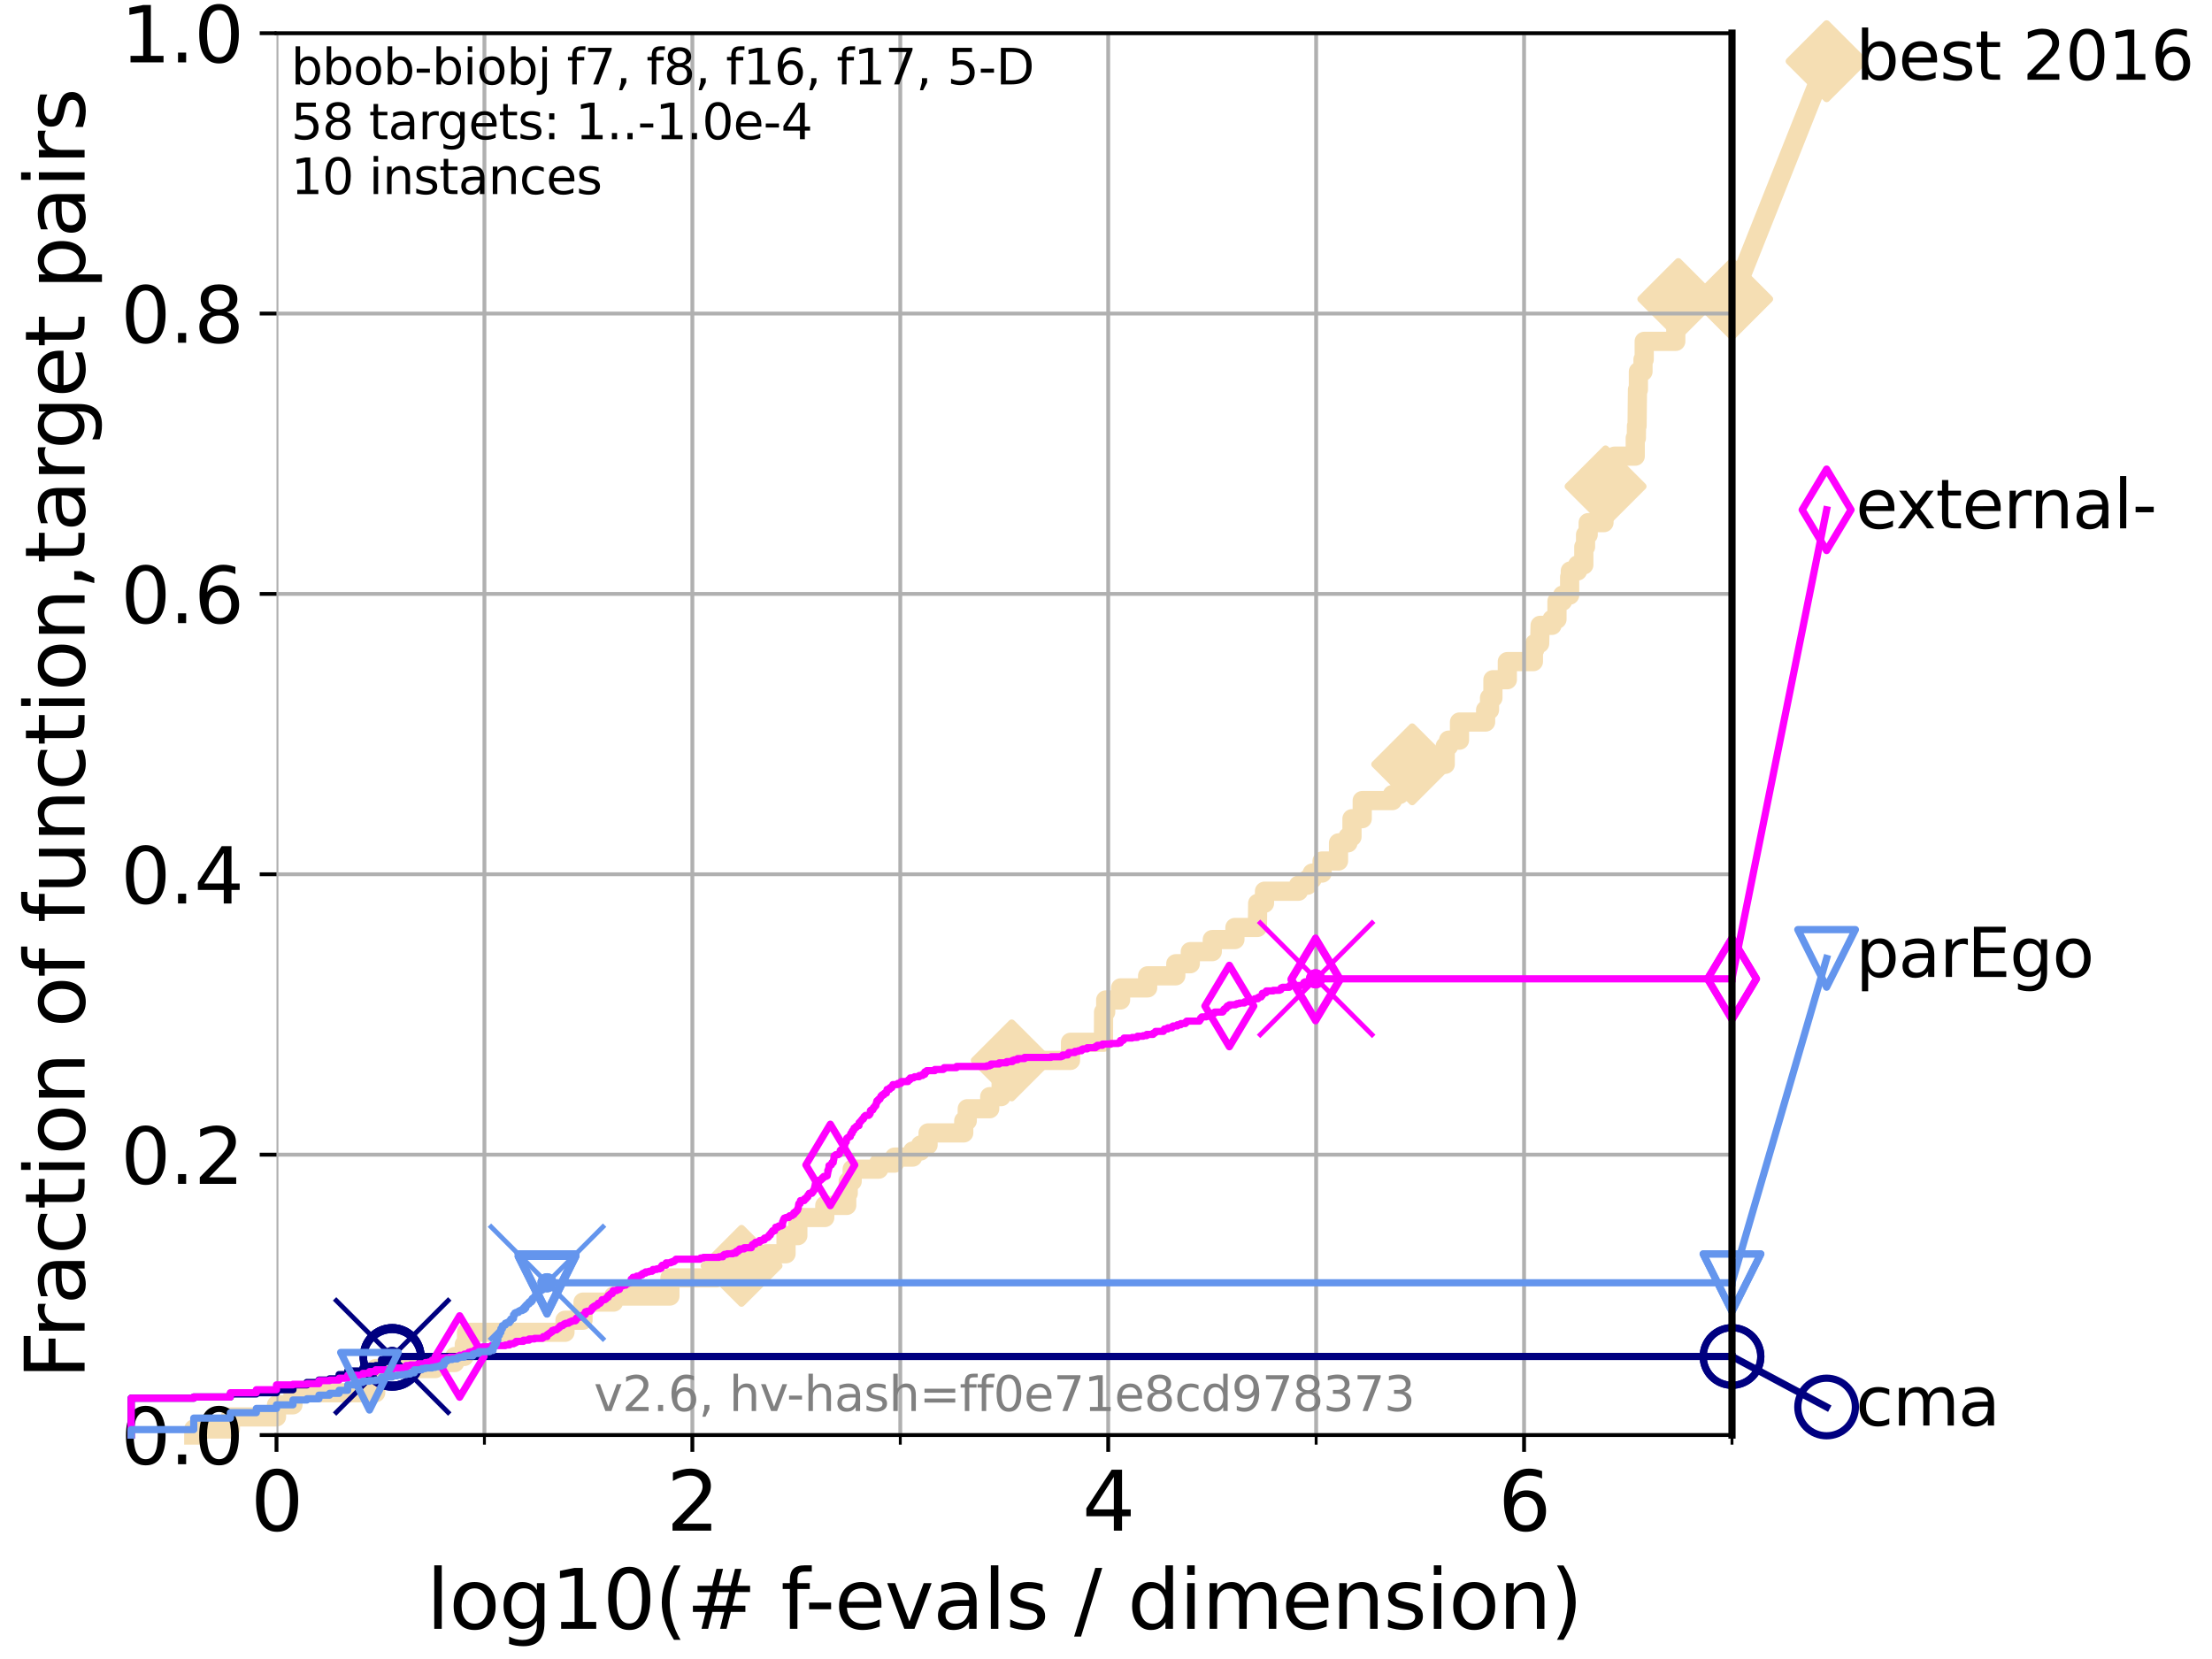<?xml version="1.0" encoding="utf-8" standalone="no"?>
<!DOCTYPE svg PUBLIC "-//W3C//DTD SVG 1.1//EN"
  "http://www.w3.org/Graphics/SVG/1.1/DTD/svg11.dtd">
<svg xmlns:xlink="http://www.w3.org/1999/xlink" width="460.8pt" height="345.6pt" viewBox="0 0 460.8 345.6" xmlns="http://www.w3.org/2000/svg" version="1.1">
 <defs>
  <style type="text/css">*{stroke-linejoin: round; stroke-linecap: butt}</style>
 </defs>
 <g id="figure_1">
  <g id="patch_1">
   <path d="M 0 345.6 
L 460.8 345.6 
L 460.8 0 
L 0 0 
z
" style="fill: #ffffff"/>
  </g>
  <g id="axes_1">
   <g id="patch_2">
    <path d="M 57.6 298.944 
L 360.806 298.944 
L 360.806 6.912 
L 57.6 6.912 
z
" style="fill: #ffffff"/>
   </g>
   <g id="line2d_1">
    <path d="M 40.363 298.944 
L 40.363 297.685 
L 47.991 297.685 
L 47.991 295.168 
L 57.6 295.168 
L 57.6 292.65 
L 61.03 292.65 
L 61.03 290.133 
L 78.267 290.133 
L 78.267 285.098 
L 90.668 285.098 
L 90.668 283.839 
L 94.736 283.839 
L 94.736 282.58 
L 96.718 282.58 
L 96.718 280.063 
L 97.182 280.063 
L 97.182 277.545 
L 117.695 277.545 
L 117.695 275.028 
L 121.456 275.028 
L 121.456 271.251 
L 127.822 271.251 
L 127.822 269.993 
L 139.556 269.993 
L 139.556 266.216 
L 149.224 266.216 
L 149.224 263.699 
L 154.476 263.699 
L 154.476 262.44 
L 159.668 262.44 
L 159.668 261.181 
L 163.746 261.181 
L 163.746 257.405 
L 166.205 257.405 
L 166.205 253.629 
L 171.817 253.629 
L 171.817 251.111 
L 176.388 251.111 
L 176.388 248.594 
L 176.705 248.594 
L 176.705 246.076 
L 177.524 246.076 
L 177.524 243.559 
L 183.064 243.559 
L 183.064 242.3 
L 186.358 242.3 
L 186.358 241.041 
L 190.142 241.041 
L 190.142 239.782 
L 191.764 239.782 
L 191.764 238.524 
L 193.335 238.524 
L 193.335 236.006 
L 200.765 236.006 
L 200.765 233.489 
L 201.497 233.489 
L 201.497 230.971 
L 206.177 230.971 
L 206.177 228.454 
L 208.555 228.454 
L 208.555 224.677 
L 210.759 224.677 
L 210.759 220.901 
L 223.007 220.901 
L 223.007 217.125 
L 229.874 217.125 
L 229.894 210.831 
L 230.336 210.831 
L 230.336 208.313 
L 233.436 208.313 
L 233.436 205.796 
L 239.073 205.796 
L 239.073 203.278 
L 244.939 203.278 
L 244.939 200.761 
L 247.961 200.761 
L 247.961 198.243 
L 252.542 198.243 
L 252.542 195.726 
L 257.256 195.726 
L 257.256 193.208 
L 261.945 193.208 
L 261.999 188.173 
L 263.418 188.173 
L 263.418 185.656 
L 270.498 185.656 
L 270.498 184.397 
L 272.386 184.397 
L 272.386 183.138 
L 273.355 183.138 
L 273.355 181.879 
L 275.415 181.879 
L 275.415 179.362 
L 278.838 179.362 
L 278.838 175.586 
L 280.802 175.586 
L 280.802 174.327 
L 281.641 174.327 
L 281.641 170.551 
L 283.775 170.551 
L 283.775 166.774 
L 290.074 166.774 
L 290.074 165.516 
L 291.549 165.516 
L 291.549 164.257 
L 293.321 164.257 
L 293.321 162.998 
L 294.186 162.998 
L 294.186 159.222 
L 301.072 159.222 
L 301.072 155.446 
L 301.766 155.446 
L 301.766 154.187 
L 304.038 154.187 
L 304.038 150.41 
L 309.479 150.41 
L 309.479 147.893 
L 310.294 147.893 
L 310.294 145.375 
L 311.002 145.375 
L 311.002 141.599 
L 314.006 141.599 
L 314.006 137.823 
L 319.438 137.823 
L 319.438 135.305 
L 319.73 135.305 
L 319.73 134.047 
L 320.74 134.047 
L 320.832 130.27 
L 323.316 130.27 
L 323.316 129.012 
L 324.346 129.012 
L 324.346 125.235 
L 325.517 125.235 
L 325.517 123.977 
L 326.986 123.977 
L 326.986 120.2 
L 327.128 120.2 
L 327.128 118.942 
L 328.638 118.942 
L 328.638 117.683 
L 329.938 117.683 
L 329.938 113.906 
L 330.301 113.906 
L 330.301 111.389 
L 330.851 111.389 
L 330.851 108.871 
L 334.14 108.871 
L 334.14 105.095 
L 334.47 105.095 
L 334.47 101.319 
L 335.686 101.319 
L 335.686 98.801 
L 336.203 98.801 
L 336.203 96.284 
L 336.341 96.284 
L 336.341 95.025 
L 340.652 95.025 
L 340.652 91.249 
L 340.887 91.249 
L 340.908 88.731 
L 341.032 88.731 
L 341.116 81.179 
L 341.308 81.179 
L 341.308 77.402 
L 342.267 77.402 
L 342.267 74.885 
L 342.519 74.885 
L 342.519 71.109 
L 349.096 71.109 
L 349.096 67.332 
L 349.497 67.332 
L 349.497 64.815 
L 349.621 64.815 
L 349.621 62.297 
L 360.806 62.297 
L 360.806 62.297 
" style="fill: none; stroke: #f5deb3; stroke-width: 4; stroke-linecap: square"/>
   </g>
   <g id="line2d_2">
    <defs>
     <path id="m1a1971443b" d="M 0 7.778 
L 7.778 0 
L 0 -7.778 
L -7.778 0 
z
" style="stroke: #f5deb3; stroke-width: 1.5; stroke-linejoin: miter"/>
    </defs>
    <g>
     <use xlink:href="#m1a1971443b" x="154.476" y="263.699" style="fill: #f5deb3; stroke: #f5deb3; stroke-width: 1.5; stroke-linejoin: miter"/>
     <use xlink:href="#m1a1971443b" x="210.759" y="220.901" style="fill: #f5deb3; stroke: #f5deb3; stroke-width: 1.5; stroke-linejoin: miter"/>
     <use xlink:href="#m1a1971443b" x="294.186" y="159.222" style="fill: #f5deb3; stroke: #f5deb3; stroke-width: 1.5; stroke-linejoin: miter"/>
     <use xlink:href="#m1a1971443b" x="334.47" y="101.319" style="fill: #f5deb3; stroke: #f5deb3; stroke-width: 1.5; stroke-linejoin: miter"/>
     <use xlink:href="#m1a1971443b" x="349.621" y="62.297" style="fill: #f5deb3; stroke: #f5deb3; stroke-width: 1.5; stroke-linejoin: miter"/>
     <use xlink:href="#m1a1971443b" x="360.806" y="62.297" style="fill: #f5deb3; stroke: #f5deb3; stroke-width: 1.5; stroke-linejoin: miter"/>
    </g>
   </g>
   <g id="line2d_3">
    <path style="fill: none; stroke: #f5deb3; stroke-width: 4; stroke-linecap: square"/>
    <g/>
   </g>
   <g id="line2d_4">
    <path d="M 360.806 62.297 
L 380.515 12.753 
" style="fill: none; stroke: #f5deb3; stroke-width: 4; stroke-linecap: square"/>
    <g>
     <use xlink:href="#m1a1971443b" x="360.806" y="62.297" style="fill: #f5deb3; stroke: #f5deb3; stroke-width: 1.5; stroke-linejoin: miter"/>
     <use xlink:href="#m1a1971443b" x="380.515" y="12.753" style="fill: #f5deb3; stroke: #f5deb3; stroke-width: 1.5; stroke-linejoin: miter"/>
    </g>
   </g>
   <g id="matplotlib.axis_1">
    <g id="xtick_1">
     <g id="line2d_5">
      <path d="M 57.6 298.944 
L 57.6 6.912 
" clip-path="url(#pc68e19bc49)" style="fill: none; stroke: #b0b0b0; stroke-width: 0.8; stroke-linecap: square"/>
     </g>
     <g id="line2d_6">
      <defs>
       <path id="m21452c897b" d="M 0 0 
L 0 3.5 
" style="stroke: #000000; stroke-width: 0.8"/>
      </defs>
      <g>
       <use xlink:href="#m21452c897b" x="57.6" y="298.944" style="stroke: #000000; stroke-width: 0.8"/>
      </g>
     </g>
     <g id="text_1">
      <!-- 0 -->
      <g transform="translate(52.192 318.861)scale(0.17 -0.17)">
       <defs>
        <path id="DejaVuSans-30" d="M 2034 4250 
Q 1547 4250 1301 3770 
Q 1056 3291 1056 2328 
Q 1056 1369 1301 889 
Q 1547 409 2034 409 
Q 2525 409 2770 889 
Q 3016 1369 3016 2328 
Q 3016 3291 2770 3770 
Q 2525 4250 2034 4250 
z
M 2034 4750 
Q 2819 4750 3233 4129 
Q 3647 3509 3647 2328 
Q 3647 1150 3233 529 
Q 2819 -91 2034 -91 
Q 1250 -91 836 529 
Q 422 1150 422 2328 
Q 422 3509 836 4129 
Q 1250 4750 2034 4750 
z
" transform="scale(0.016)"/>
       </defs>
       <use xlink:href="#DejaVuSans-30"/>
      </g>
     </g>
    </g>
    <g id="xtick_2">
     <g id="line2d_7">
      <path d="M 144.23 298.944 
L 144.23 6.912 
" clip-path="url(#pc68e19bc49)" style="fill: none; stroke: #b0b0b0; stroke-width: 0.8; stroke-linecap: square"/>
     </g>
     <g id="line2d_8">
      <g>
       <use xlink:href="#m21452c897b" x="144.23" y="298.944" style="stroke: #000000; stroke-width: 0.8"/>
      </g>
     </g>
     <g id="text_2">
      <!-- 2 -->
      <g transform="translate(138.822 318.861)scale(0.17 -0.17)">
       <defs>
        <path id="DejaVuSans-32" d="M 1228 531 
L 3431 531 
L 3431 0 
L 469 0 
L 469 531 
Q 828 903 1448 1529 
Q 2069 2156 2228 2338 
Q 2531 2678 2651 2914 
Q 2772 3150 2772 3378 
Q 2772 3750 2511 3984 
Q 2250 4219 1831 4219 
Q 1534 4219 1204 4116 
Q 875 4013 500 3803 
L 500 4441 
Q 881 4594 1212 4672 
Q 1544 4750 1819 4750 
Q 2544 4750 2975 4387 
Q 3406 4025 3406 3419 
Q 3406 3131 3298 2873 
Q 3191 2616 2906 2266 
Q 2828 2175 2409 1742 
Q 1991 1309 1228 531 
z
" transform="scale(0.016)"/>
       </defs>
       <use xlink:href="#DejaVuSans-32"/>
      </g>
     </g>
    </g>
    <g id="xtick_3">
     <g id="line2d_9">
      <path d="M 230.861 298.944 
L 230.861 6.912 
" clip-path="url(#pc68e19bc49)" style="fill: none; stroke: #b0b0b0; stroke-width: 0.8; stroke-linecap: square"/>
     </g>
     <g id="line2d_10">
      <g>
       <use xlink:href="#m21452c897b" x="230.861" y="298.944" style="stroke: #000000; stroke-width: 0.8"/>
      </g>
     </g>
     <g id="text_3">
      <!-- 4 -->
      <g transform="translate(225.453 318.861)scale(0.17 -0.17)">
       <defs>
        <path id="DejaVuSans-34" d="M 2419 4116 
L 825 1625 
L 2419 1625 
L 2419 4116 
z
M 2253 4666 
L 3047 4666 
L 3047 1625 
L 3713 1625 
L 3713 1100 
L 3047 1100 
L 3047 0 
L 2419 0 
L 2419 1100 
L 313 1100 
L 313 1709 
L 2253 4666 
z
" transform="scale(0.016)"/>
       </defs>
       <use xlink:href="#DejaVuSans-34"/>
      </g>
     </g>
    </g>
    <g id="xtick_4">
     <g id="line2d_11">
      <path d="M 317.491 298.944 
L 317.491 6.912 
" clip-path="url(#pc68e19bc49)" style="fill: none; stroke: #b0b0b0; stroke-width: 0.8; stroke-linecap: square"/>
     </g>
     <g id="line2d_12">
      <g>
       <use xlink:href="#m21452c897b" x="317.491" y="298.944" style="stroke: #000000; stroke-width: 0.8"/>
      </g>
     </g>
     <g id="text_4">
      <!-- 6 -->
      <g transform="translate(312.083 318.861)scale(0.17 -0.17)">
       <defs>
        <path id="DejaVuSans-36" d="M 2113 2584 
Q 1688 2584 1439 2293 
Q 1191 2003 1191 1497 
Q 1191 994 1439 701 
Q 1688 409 2113 409 
Q 2538 409 2786 701 
Q 3034 994 3034 1497 
Q 3034 2003 2786 2293 
Q 2538 2584 2113 2584 
z
M 3366 4563 
L 3366 3988 
Q 3128 4100 2886 4159 
Q 2644 4219 2406 4219 
Q 1781 4219 1451 3797 
Q 1122 3375 1075 2522 
Q 1259 2794 1537 2939 
Q 1816 3084 2150 3084 
Q 2853 3084 3261 2657 
Q 3669 2231 3669 1497 
Q 3669 778 3244 343 
Q 2819 -91 2113 -91 
Q 1303 -91 875 529 
Q 447 1150 447 2328 
Q 447 3434 972 4092 
Q 1497 4750 2381 4750 
Q 2619 4750 2861 4703 
Q 3103 4656 3366 4563 
z
" transform="scale(0.016)"/>
       </defs>
       <use xlink:href="#DejaVuSans-36"/>
      </g>
     </g>
    </g>
    <g id="xtick_5">
     <g id="line2d_13">
      <path d="M 100.915 298.944 
L 100.915 6.912 
" clip-path="url(#pc68e19bc49)" style="fill: none; stroke: #b0b0b0; stroke-width: 0.8; stroke-linecap: square"/>
     </g>
     <g id="line2d_14">
      <defs>
       <path id="m8c47732eb7" d="M 0 0 
L 0 2 
" style="stroke: #000000; stroke-width: 0.6"/>
      </defs>
      <g>
       <use xlink:href="#m8c47732eb7" x="100.915" y="298.944" style="stroke: #000000; stroke-width: 0.6"/>
      </g>
     </g>
    </g>
    <g id="xtick_6">
     <g id="line2d_15">
      <path d="M 187.546 298.944 
L 187.546 6.912 
" clip-path="url(#pc68e19bc49)" style="fill: none; stroke: #b0b0b0; stroke-width: 0.8; stroke-linecap: square"/>
     </g>
     <g id="line2d_16">
      <g>
       <use xlink:href="#m8c47732eb7" x="187.546" y="298.944" style="stroke: #000000; stroke-width: 0.6"/>
      </g>
     </g>
    </g>
    <g id="xtick_7">
     <g id="line2d_17">
      <path d="M 274.176 298.944 
L 274.176 6.912 
" clip-path="url(#pc68e19bc49)" style="fill: none; stroke: #b0b0b0; stroke-width: 0.8; stroke-linecap: square"/>
     </g>
     <g id="line2d_18">
      <g>
       <use xlink:href="#m8c47732eb7" x="274.176" y="298.944" style="stroke: #000000; stroke-width: 0.6"/>
      </g>
     </g>
    </g>
    <g id="xtick_8">
     <g id="line2d_19">
      <path d="M 360.806 298.944 
L 360.806 6.912 
" clip-path="url(#pc68e19bc49)" style="fill: none; stroke: #b0b0b0; stroke-width: 0.8; stroke-linecap: square"/>
     </g>
     <g id="line2d_20">
      <g>
       <use xlink:href="#m8c47732eb7" x="360.806" y="298.944" style="stroke: #000000; stroke-width: 0.6"/>
      </g>
     </g>
    </g>
    <g id="text_5">
     <!-- log10(# f-evals / dimension) -->
     <g transform="translate(88.823 339.314)scale(0.17 -0.17)">
      <defs>
       <path id="DejaVuSans-6c" d="M 603 4863 
L 1178 4863 
L 1178 0 
L 603 0 
L 603 4863 
z
" transform="scale(0.016)"/>
       <path id="DejaVuSans-6f" d="M 1959 3097 
Q 1497 3097 1228 2736 
Q 959 2375 959 1747 
Q 959 1119 1226 758 
Q 1494 397 1959 397 
Q 2419 397 2687 759 
Q 2956 1122 2956 1747 
Q 2956 2369 2687 2733 
Q 2419 3097 1959 3097 
z
M 1959 3584 
Q 2709 3584 3137 3096 
Q 3566 2609 3566 1747 
Q 3566 888 3137 398 
Q 2709 -91 1959 -91 
Q 1206 -91 779 398 
Q 353 888 353 1747 
Q 353 2609 779 3096 
Q 1206 3584 1959 3584 
z
" transform="scale(0.016)"/>
       <path id="DejaVuSans-67" d="M 2906 1791 
Q 2906 2416 2648 2759 
Q 2391 3103 1925 3103 
Q 1463 3103 1205 2759 
Q 947 2416 947 1791 
Q 947 1169 1205 825 
Q 1463 481 1925 481 
Q 2391 481 2648 825 
Q 2906 1169 2906 1791 
z
M 3481 434 
Q 3481 -459 3084 -895 
Q 2688 -1331 1869 -1331 
Q 1566 -1331 1297 -1286 
Q 1028 -1241 775 -1147 
L 775 -588 
Q 1028 -725 1275 -790 
Q 1522 -856 1778 -856 
Q 2344 -856 2625 -561 
Q 2906 -266 2906 331 
L 2906 616 
Q 2728 306 2450 153 
Q 2172 0 1784 0 
Q 1141 0 747 490 
Q 353 981 353 1791 
Q 353 2603 747 3093 
Q 1141 3584 1784 3584 
Q 2172 3584 2450 3431 
Q 2728 3278 2906 2969 
L 2906 3500 
L 3481 3500 
L 3481 434 
z
" transform="scale(0.016)"/>
       <path id="DejaVuSans-31" d="M 794 531 
L 1825 531 
L 1825 4091 
L 703 3866 
L 703 4441 
L 1819 4666 
L 2450 4666 
L 2450 531 
L 3481 531 
L 3481 0 
L 794 0 
L 794 531 
z
" transform="scale(0.016)"/>
       <path id="DejaVuSans-28" d="M 1984 4856 
Q 1566 4138 1362 3434 
Q 1159 2731 1159 2009 
Q 1159 1288 1364 580 
Q 1569 -128 1984 -844 
L 1484 -844 
Q 1016 -109 783 600 
Q 550 1309 550 2009 
Q 550 2706 781 3412 
Q 1013 4119 1484 4856 
L 1984 4856 
z
" transform="scale(0.016)"/>
       <path id="DejaVuSans-23" d="M 3272 2816 
L 2363 2816 
L 2100 1772 
L 3016 1772 
L 3272 2816 
z
M 2803 4594 
L 2478 3297 
L 3391 3297 
L 3719 4594 
L 4219 4594 
L 3897 3297 
L 4872 3297 
L 4872 2816 
L 3775 2816 
L 3519 1772 
L 4513 1772 
L 4513 1294 
L 3397 1294 
L 3072 0 
L 2572 0 
L 2894 1294 
L 1978 1294 
L 1656 0 
L 1153 0 
L 1478 1294 
L 494 1294 
L 494 1772 
L 1594 1772 
L 1856 2816 
L 850 2816 
L 850 3297 
L 1978 3297 
L 2297 4594 
L 2803 4594 
z
" transform="scale(0.016)"/>
       <path id="DejaVuSans-20" transform="scale(0.016)"/>
       <path id="DejaVuSans-66" d="M 2375 4863 
L 2375 4384 
L 1825 4384 
Q 1516 4384 1395 4259 
Q 1275 4134 1275 3809 
L 1275 3500 
L 2222 3500 
L 2222 3053 
L 1275 3053 
L 1275 0 
L 697 0 
L 697 3053 
L 147 3053 
L 147 3500 
L 697 3500 
L 697 3744 
Q 697 4328 969 4595 
Q 1241 4863 1831 4863 
L 2375 4863 
z
" transform="scale(0.016)"/>
       <path id="DejaVuSans-2d" d="M 313 2009 
L 1997 2009 
L 1997 1497 
L 313 1497 
L 313 2009 
z
" transform="scale(0.016)"/>
       <path id="DejaVuSans-65" d="M 3597 1894 
L 3597 1613 
L 953 1613 
Q 991 1019 1311 708 
Q 1631 397 2203 397 
Q 2534 397 2845 478 
Q 3156 559 3463 722 
L 3463 178 
Q 3153 47 2828 -22 
Q 2503 -91 2169 -91 
Q 1331 -91 842 396 
Q 353 884 353 1716 
Q 353 2575 817 3079 
Q 1281 3584 2069 3584 
Q 2775 3584 3186 3129 
Q 3597 2675 3597 1894 
z
M 3022 2063 
Q 3016 2534 2758 2815 
Q 2500 3097 2075 3097 
Q 1594 3097 1305 2825 
Q 1016 2553 972 2059 
L 3022 2063 
z
" transform="scale(0.016)"/>
       <path id="DejaVuSans-76" d="M 191 3500 
L 800 3500 
L 1894 563 
L 2988 3500 
L 3597 3500 
L 2284 0 
L 1503 0 
L 191 3500 
z
" transform="scale(0.016)"/>
       <path id="DejaVuSans-61" d="M 2194 1759 
Q 1497 1759 1228 1600 
Q 959 1441 959 1056 
Q 959 750 1161 570 
Q 1363 391 1709 391 
Q 2188 391 2477 730 
Q 2766 1069 2766 1631 
L 2766 1759 
L 2194 1759 
z
M 3341 1997 
L 3341 0 
L 2766 0 
L 2766 531 
Q 2569 213 2275 61 
Q 1981 -91 1556 -91 
Q 1019 -91 701 211 
Q 384 513 384 1019 
Q 384 1609 779 1909 
Q 1175 2209 1959 2209 
L 2766 2209 
L 2766 2266 
Q 2766 2663 2505 2880 
Q 2244 3097 1772 3097 
Q 1472 3097 1187 3025 
Q 903 2953 641 2809 
L 641 3341 
Q 956 3463 1253 3523 
Q 1550 3584 1831 3584 
Q 2591 3584 2966 3190 
Q 3341 2797 3341 1997 
z
" transform="scale(0.016)"/>
       <path id="DejaVuSans-73" d="M 2834 3397 
L 2834 2853 
Q 2591 2978 2328 3040 
Q 2066 3103 1784 3103 
Q 1356 3103 1142 2972 
Q 928 2841 928 2578 
Q 928 2378 1081 2264 
Q 1234 2150 1697 2047 
L 1894 2003 
Q 2506 1872 2764 1633 
Q 3022 1394 3022 966 
Q 3022 478 2636 193 
Q 2250 -91 1575 -91 
Q 1294 -91 989 -36 
Q 684 19 347 128 
L 347 722 
Q 666 556 975 473 
Q 1284 391 1588 391 
Q 1994 391 2212 530 
Q 2431 669 2431 922 
Q 2431 1156 2273 1281 
Q 2116 1406 1581 1522 
L 1381 1569 
Q 847 1681 609 1914 
Q 372 2147 372 2553 
Q 372 3047 722 3315 
Q 1072 3584 1716 3584 
Q 2034 3584 2315 3537 
Q 2597 3491 2834 3397 
z
" transform="scale(0.016)"/>
       <path id="DejaVuSans-2f" d="M 1625 4666 
L 2156 4666 
L 531 -594 
L 0 -594 
L 1625 4666 
z
" transform="scale(0.016)"/>
       <path id="DejaVuSans-64" d="M 2906 2969 
L 2906 4863 
L 3481 4863 
L 3481 0 
L 2906 0 
L 2906 525 
Q 2725 213 2448 61 
Q 2172 -91 1784 -91 
Q 1150 -91 751 415 
Q 353 922 353 1747 
Q 353 2572 751 3078 
Q 1150 3584 1784 3584 
Q 2172 3584 2448 3432 
Q 2725 3281 2906 2969 
z
M 947 1747 
Q 947 1113 1208 752 
Q 1469 391 1925 391 
Q 2381 391 2643 752 
Q 2906 1113 2906 1747 
Q 2906 2381 2643 2742 
Q 2381 3103 1925 3103 
Q 1469 3103 1208 2742 
Q 947 2381 947 1747 
z
" transform="scale(0.016)"/>
       <path id="DejaVuSans-69" d="M 603 3500 
L 1178 3500 
L 1178 0 
L 603 0 
L 603 3500 
z
M 603 4863 
L 1178 4863 
L 1178 4134 
L 603 4134 
L 603 4863 
z
" transform="scale(0.016)"/>
       <path id="DejaVuSans-6d" d="M 3328 2828 
Q 3544 3216 3844 3400 
Q 4144 3584 4550 3584 
Q 5097 3584 5394 3201 
Q 5691 2819 5691 2113 
L 5691 0 
L 5113 0 
L 5113 2094 
Q 5113 2597 4934 2840 
Q 4756 3084 4391 3084 
Q 3944 3084 3684 2787 
Q 3425 2491 3425 1978 
L 3425 0 
L 2847 0 
L 2847 2094 
Q 2847 2600 2669 2842 
Q 2491 3084 2119 3084 
Q 1678 3084 1418 2786 
Q 1159 2488 1159 1978 
L 1159 0 
L 581 0 
L 581 3500 
L 1159 3500 
L 1159 2956 
Q 1356 3278 1631 3431 
Q 1906 3584 2284 3584 
Q 2666 3584 2933 3390 
Q 3200 3197 3328 2828 
z
" transform="scale(0.016)"/>
       <path id="DejaVuSans-6e" d="M 3513 2113 
L 3513 0 
L 2938 0 
L 2938 2094 
Q 2938 2591 2744 2837 
Q 2550 3084 2163 3084 
Q 1697 3084 1428 2787 
Q 1159 2491 1159 1978 
L 1159 0 
L 581 0 
L 581 3500 
L 1159 3500 
L 1159 2956 
Q 1366 3272 1645 3428 
Q 1925 3584 2291 3584 
Q 2894 3584 3203 3211 
Q 3513 2838 3513 2113 
z
" transform="scale(0.016)"/>
       <path id="DejaVuSans-29" d="M 513 4856 
L 1013 4856 
Q 1481 4119 1714 3412 
Q 1947 2706 1947 2009 
Q 1947 1309 1714 600 
Q 1481 -109 1013 -844 
L 513 -844 
Q 928 -128 1133 580 
Q 1338 1288 1338 2009 
Q 1338 2731 1133 3434 
Q 928 4138 513 4856 
z
" transform="scale(0.016)"/>
      </defs>
      <use xlink:href="#DejaVuSans-6c"/>
      <use xlink:href="#DejaVuSans-6f" x="27.783"/>
      <use xlink:href="#DejaVuSans-67" x="88.965"/>
      <use xlink:href="#DejaVuSans-31" x="152.441"/>
      <use xlink:href="#DejaVuSans-30" x="216.064"/>
      <use xlink:href="#DejaVuSans-28" x="279.688"/>
      <use xlink:href="#DejaVuSans-23" x="318.701"/>
      <use xlink:href="#DejaVuSans-20" x="402.49"/>
      <use xlink:href="#DejaVuSans-66" x="434.277"/>
      <use xlink:href="#DejaVuSans-2d" x="463.982"/>
      <use xlink:href="#DejaVuSans-65" x="500.066"/>
      <use xlink:href="#DejaVuSans-76" x="561.59"/>
      <use xlink:href="#DejaVuSans-61" x="620.77"/>
      <use xlink:href="#DejaVuSans-6c" x="682.049"/>
      <use xlink:href="#DejaVuSans-73" x="709.832"/>
      <use xlink:href="#DejaVuSans-20" x="761.932"/>
      <use xlink:href="#DejaVuSans-2f" x="793.719"/>
      <use xlink:href="#DejaVuSans-20" x="827.41"/>
      <use xlink:href="#DejaVuSans-64" x="859.197"/>
      <use xlink:href="#DejaVuSans-69" x="922.674"/>
      <use xlink:href="#DejaVuSans-6d" x="950.457"/>
      <use xlink:href="#DejaVuSans-65" x="1047.869"/>
      <use xlink:href="#DejaVuSans-6e" x="1109.393"/>
      <use xlink:href="#DejaVuSans-73" x="1172.771"/>
      <use xlink:href="#DejaVuSans-69" x="1224.871"/>
      <use xlink:href="#DejaVuSans-6f" x="1252.654"/>
      <use xlink:href="#DejaVuSans-6e" x="1313.836"/>
      <use xlink:href="#DejaVuSans-29" x="1377.215"/>
     </g>
    </g>
   </g>
   <g id="matplotlib.axis_2">
    <g id="ytick_1">
     <g id="line2d_21">
      <path d="M 57.6 298.944 
L 360.806 298.944 
" clip-path="url(#pc68e19bc49)" style="fill: none; stroke: #b0b0b0; stroke-width: 0.8; stroke-linecap: square"/>
     </g>
     <g id="line2d_22">
      <defs>
       <path id="m3e3d21bda2" d="M 0 0 
L -3.5 0 
" style="stroke: #000000; stroke-width: 0.8"/>
      </defs>
      <g>
       <use xlink:href="#m3e3d21bda2" x="57.6" y="298.944" style="stroke: #000000; stroke-width: 0.8"/>
      </g>
     </g>
     <g id="text_6">
      <!-- 0.0 -->
      <g transform="translate(25.155 305.023)scale(0.16 -0.16)">
       <defs>
        <path id="DejaVuSans-2e" d="M 684 794 
L 1344 794 
L 1344 0 
L 684 0 
L 684 794 
z
" transform="scale(0.016)"/>
       </defs>
       <use xlink:href="#DejaVuSans-30"/>
       <use xlink:href="#DejaVuSans-2e" x="63.623"/>
       <use xlink:href="#DejaVuSans-30" x="95.41"/>
      </g>
     </g>
    </g>
    <g id="ytick_2">
     <g id="line2d_23">
      <path d="M 57.6 240.538 
L 360.806 240.538 
" clip-path="url(#pc68e19bc49)" style="fill: none; stroke: #b0b0b0; stroke-width: 0.8; stroke-linecap: square"/>
     </g>
     <g id="line2d_24">
      <g>
       <use xlink:href="#m3e3d21bda2" x="57.6" y="240.538" style="stroke: #000000; stroke-width: 0.8"/>
      </g>
     </g>
     <g id="text_7">
      <!-- 0.2 -->
      <g transform="translate(25.155 246.616)scale(0.16 -0.16)">
       <use xlink:href="#DejaVuSans-30"/>
       <use xlink:href="#DejaVuSans-2e" x="63.623"/>
       <use xlink:href="#DejaVuSans-32" x="95.41"/>
      </g>
     </g>
    </g>
    <g id="ytick_3">
     <g id="line2d_25">
      <path d="M 57.6 182.131 
L 360.806 182.131 
" clip-path="url(#pc68e19bc49)" style="fill: none; stroke: #b0b0b0; stroke-width: 0.8; stroke-linecap: square"/>
     </g>
     <g id="line2d_26">
      <g>
       <use xlink:href="#m3e3d21bda2" x="57.6" y="182.131" style="stroke: #000000; stroke-width: 0.8"/>
      </g>
     </g>
     <g id="text_8">
      <!-- 0.4 -->
      <g transform="translate(25.155 188.21)scale(0.16 -0.16)">
       <use xlink:href="#DejaVuSans-30"/>
       <use xlink:href="#DejaVuSans-2e" x="63.623"/>
       <use xlink:href="#DejaVuSans-34" x="95.41"/>
      </g>
     </g>
    </g>
    <g id="ytick_4">
     <g id="line2d_27">
      <path d="M 57.6 123.725 
L 360.806 123.725 
" clip-path="url(#pc68e19bc49)" style="fill: none; stroke: #b0b0b0; stroke-width: 0.8; stroke-linecap: square"/>
     </g>
     <g id="line2d_28">
      <g>
       <use xlink:href="#m3e3d21bda2" x="57.6" y="123.725" style="stroke: #000000; stroke-width: 0.8"/>
      </g>
     </g>
     <g id="text_9">
      <!-- 0.6 -->
      <g transform="translate(25.155 129.804)scale(0.16 -0.16)">
       <use xlink:href="#DejaVuSans-30"/>
       <use xlink:href="#DejaVuSans-2e" x="63.623"/>
       <use xlink:href="#DejaVuSans-36" x="95.41"/>
      </g>
     </g>
    </g>
    <g id="ytick_5">
     <g id="line2d_29">
      <path d="M 57.6 65.318 
L 360.806 65.318 
" clip-path="url(#pc68e19bc49)" style="fill: none; stroke: #b0b0b0; stroke-width: 0.8; stroke-linecap: square"/>
     </g>
     <g id="line2d_30">
      <g>
       <use xlink:href="#m3e3d21bda2" x="57.6" y="65.318" style="stroke: #000000; stroke-width: 0.8"/>
      </g>
     </g>
     <g id="text_10">
      <!-- 0.8 -->
      <g transform="translate(25.155 71.397)scale(0.16 -0.16)">
       <defs>
        <path id="DejaVuSans-38" d="M 2034 2216 
Q 1584 2216 1326 1975 
Q 1069 1734 1069 1313 
Q 1069 891 1326 650 
Q 1584 409 2034 409 
Q 2484 409 2743 651 
Q 3003 894 3003 1313 
Q 3003 1734 2745 1975 
Q 2488 2216 2034 2216 
z
M 1403 2484 
Q 997 2584 770 2862 
Q 544 3141 544 3541 
Q 544 4100 942 4425 
Q 1341 4750 2034 4750 
Q 2731 4750 3128 4425 
Q 3525 4100 3525 3541 
Q 3525 3141 3298 2862 
Q 3072 2584 2669 2484 
Q 3125 2378 3379 2068 
Q 3634 1759 3634 1313 
Q 3634 634 3220 271 
Q 2806 -91 2034 -91 
Q 1263 -91 848 271 
Q 434 634 434 1313 
Q 434 1759 690 2068 
Q 947 2378 1403 2484 
z
M 1172 3481 
Q 1172 3119 1398 2916 
Q 1625 2713 2034 2713 
Q 2441 2713 2670 2916 
Q 2900 3119 2900 3481 
Q 2900 3844 2670 4047 
Q 2441 4250 2034 4250 
Q 1625 4250 1398 4047 
Q 1172 3844 1172 3481 
z
" transform="scale(0.016)"/>
       </defs>
       <use xlink:href="#DejaVuSans-30"/>
       <use xlink:href="#DejaVuSans-2e" x="63.623"/>
       <use xlink:href="#DejaVuSans-38" x="95.41"/>
      </g>
     </g>
    </g>
    <g id="ytick_6">
     <g id="line2d_31">
      <path d="M 57.6 6.912 
L 360.806 6.912 
" clip-path="url(#pc68e19bc49)" style="fill: none; stroke: #b0b0b0; stroke-width: 0.8; stroke-linecap: square"/>
     </g>
     <g id="line2d_32">
      <g>
       <use xlink:href="#m3e3d21bda2" x="57.6" y="6.912" style="stroke: #000000; stroke-width: 0.8"/>
      </g>
     </g>
     <g id="text_11">
      <!-- 1.0 -->
      <g transform="translate(25.155 12.991)scale(0.16 -0.16)">
       <use xlink:href="#DejaVuSans-31"/>
       <use xlink:href="#DejaVuSans-2e" x="63.623"/>
       <use xlink:href="#DejaVuSans-30" x="95.41"/>
      </g>
     </g>
    </g>
    <g id="text_12">
     <!-- Fraction of function,target pairs -->
     <g transform="translate(17.62 287.313)rotate(-90)scale(0.17 -0.17)">
      <defs>
       <path id="DejaVuSans-46" d="M 628 4666 
L 3309 4666 
L 3309 4134 
L 1259 4134 
L 1259 2759 
L 3109 2759 
L 3109 2228 
L 1259 2228 
L 1259 0 
L 628 0 
L 628 4666 
z
" transform="scale(0.016)"/>
       <path id="DejaVuSans-72" d="M 2631 2963 
Q 2534 3019 2420 3045 
Q 2306 3072 2169 3072 
Q 1681 3072 1420 2755 
Q 1159 2438 1159 1844 
L 1159 0 
L 581 0 
L 581 3500 
L 1159 3500 
L 1159 2956 
Q 1341 3275 1631 3429 
Q 1922 3584 2338 3584 
Q 2397 3584 2469 3576 
Q 2541 3569 2628 3553 
L 2631 2963 
z
" transform="scale(0.016)"/>
       <path id="DejaVuSans-63" d="M 3122 3366 
L 3122 2828 
Q 2878 2963 2633 3030 
Q 2388 3097 2138 3097 
Q 1578 3097 1268 2742 
Q 959 2388 959 1747 
Q 959 1106 1268 751 
Q 1578 397 2138 397 
Q 2388 397 2633 464 
Q 2878 531 3122 666 
L 3122 134 
Q 2881 22 2623 -34 
Q 2366 -91 2075 -91 
Q 1284 -91 818 406 
Q 353 903 353 1747 
Q 353 2603 823 3093 
Q 1294 3584 2113 3584 
Q 2378 3584 2631 3529 
Q 2884 3475 3122 3366 
z
" transform="scale(0.016)"/>
       <path id="DejaVuSans-74" d="M 1172 4494 
L 1172 3500 
L 2356 3500 
L 2356 3053 
L 1172 3053 
L 1172 1153 
Q 1172 725 1289 603 
Q 1406 481 1766 481 
L 2356 481 
L 2356 0 
L 1766 0 
Q 1100 0 847 248 
Q 594 497 594 1153 
L 594 3053 
L 172 3053 
L 172 3500 
L 594 3500 
L 594 4494 
L 1172 4494 
z
" transform="scale(0.016)"/>
       <path id="DejaVuSans-75" d="M 544 1381 
L 544 3500 
L 1119 3500 
L 1119 1403 
Q 1119 906 1312 657 
Q 1506 409 1894 409 
Q 2359 409 2629 706 
Q 2900 1003 2900 1516 
L 2900 3500 
L 3475 3500 
L 3475 0 
L 2900 0 
L 2900 538 
Q 2691 219 2414 64 
Q 2138 -91 1772 -91 
Q 1169 -91 856 284 
Q 544 659 544 1381 
z
M 1991 3584 
L 1991 3584 
z
" transform="scale(0.016)"/>
       <path id="DejaVuSans-2c" d="M 750 794 
L 1409 794 
L 1409 256 
L 897 -744 
L 494 -744 
L 750 256 
L 750 794 
z
" transform="scale(0.016)"/>
       <path id="DejaVuSans-70" d="M 1159 525 
L 1159 -1331 
L 581 -1331 
L 581 3500 
L 1159 3500 
L 1159 2969 
Q 1341 3281 1617 3432 
Q 1894 3584 2278 3584 
Q 2916 3584 3314 3078 
Q 3713 2572 3713 1747 
Q 3713 922 3314 415 
Q 2916 -91 2278 -91 
Q 1894 -91 1617 61 
Q 1341 213 1159 525 
z
M 3116 1747 
Q 3116 2381 2855 2742 
Q 2594 3103 2138 3103 
Q 1681 3103 1420 2742 
Q 1159 2381 1159 1747 
Q 1159 1113 1420 752 
Q 1681 391 2138 391 
Q 2594 391 2855 752 
Q 3116 1113 3116 1747 
z
" transform="scale(0.016)"/>
      </defs>
      <use xlink:href="#DejaVuSans-46"/>
      <use xlink:href="#DejaVuSans-72" x="50.27"/>
      <use xlink:href="#DejaVuSans-61" x="91.383"/>
      <use xlink:href="#DejaVuSans-63" x="152.662"/>
      <use xlink:href="#DejaVuSans-74" x="207.643"/>
      <use xlink:href="#DejaVuSans-69" x="246.852"/>
      <use xlink:href="#DejaVuSans-6f" x="274.635"/>
      <use xlink:href="#DejaVuSans-6e" x="335.816"/>
      <use xlink:href="#DejaVuSans-20" x="399.195"/>
      <use xlink:href="#DejaVuSans-6f" x="430.982"/>
      <use xlink:href="#DejaVuSans-66" x="492.164"/>
      <use xlink:href="#DejaVuSans-20" x="527.369"/>
      <use xlink:href="#DejaVuSans-66" x="559.156"/>
      <use xlink:href="#DejaVuSans-75" x="594.361"/>
      <use xlink:href="#DejaVuSans-6e" x="657.74"/>
      <use xlink:href="#DejaVuSans-63" x="721.119"/>
      <use xlink:href="#DejaVuSans-74" x="776.1"/>
      <use xlink:href="#DejaVuSans-69" x="815.309"/>
      <use xlink:href="#DejaVuSans-6f" x="843.092"/>
      <use xlink:href="#DejaVuSans-6e" x="904.273"/>
      <use xlink:href="#DejaVuSans-2c" x="967.652"/>
      <use xlink:href="#DejaVuSans-74" x="999.439"/>
      <use xlink:href="#DejaVuSans-61" x="1038.648"/>
      <use xlink:href="#DejaVuSans-72" x="1099.928"/>
      <use xlink:href="#DejaVuSans-67" x="1139.291"/>
      <use xlink:href="#DejaVuSans-65" x="1202.768"/>
      <use xlink:href="#DejaVuSans-74" x="1264.291"/>
      <use xlink:href="#DejaVuSans-20" x="1303.5"/>
      <use xlink:href="#DejaVuSans-70" x="1335.287"/>
      <use xlink:href="#DejaVuSans-61" x="1398.764"/>
      <use xlink:href="#DejaVuSans-69" x="1460.043"/>
      <use xlink:href="#DejaVuSans-72" x="1487.826"/>
      <use xlink:href="#DejaVuSans-73" x="1528.939"/>
     </g>
    </g>
   </g>
   <g id="line2d_33">
    <defs>
     <path id="mfca38f42dd" d="M 0 1.5 
C 0.398 1.5 0.779 1.342 1.061 1.061 
C 1.342 0.779 1.5 0.398 1.5 0 
C 1.5 -0.398 1.342 -0.779 1.061 -1.061 
C 0.779 -1.342 0.398 -1.5 0 -1.5 
C -0.398 -1.5 -0.779 -1.342 -1.061 -1.061 
C -1.342 -0.779 -1.5 -0.398 -1.5 0 
C -1.5 0.398 -1.342 0.779 -1.061 1.061 
C -0.779 1.342 -0.398 1.5 0 1.5 
z
" style="stroke: #f5deb3"/>
    </defs>
    <g>
     <use xlink:href="#mfca38f42dd" x="363.077" y="59.78" style="fill: #f5deb3; stroke: #f5deb3"/>
     <use xlink:href="#mfca38f42dd" x="363.077" y="59.78" style="fill: #f5deb3; stroke: #f5deb3"/>
    </g>
   </g>
   <g id="line2d_34">
    <defs>
     <path id="mc3e49c11df" d="M 0 1.5 
C 0.398 1.5 0.779 1.342 1.061 1.061 
C 1.342 0.779 1.5 0.398 1.5 0 
C 1.5 -0.398 1.342 -0.779 1.061 -1.061 
C 0.779 -1.342 0.398 -1.5 0 -1.5 
C -0.398 -1.5 -0.779 -1.342 -1.061 -1.061 
C -1.342 -0.779 -1.5 -0.398 -1.5 0 
C -1.5 0.398 -1.342 0.779 -1.061 1.061 
C -0.779 1.342 -0.398 1.5 0 1.5 
z
" style="stroke: #000080"/>
    </defs>
    <g>
     <use xlink:href="#mc3e49c11df" x="81.696" y="282.58" style="fill: #000080; stroke: #000080"/>
     <use xlink:href="#mc3e49c11df" x="81.696" y="282.58" style="fill: #000080; stroke: #000080"/>
    </g>
   </g>
   <g id="line2d_35">
    <path d="M 27.324 298.944 
L 27.324 291.266 
L 40.363 291.266 
L 40.363 291.014 
L 47.991 291.014 
L 47.991 290.384 
L 53.402 290.384 
L 53.402 290.133 
L 57.6 290.133 
L 57.6 289.503 
L 61.03 289.503 
L 61.03 288.496 
L 63.93 288.496 
L 63.93 287.993 
L 66.441 287.993 
L 66.441 287.489 
L 68.657 287.489 
L 68.657 287.238 
L 70.639 287.238 
L 70.639 286.356 
L 72.432 286.356 
L 72.432 285.601 
L 75.575 285.601 
L 75.575 284.972 
L 76.969 284.972 
L 76.969 284.594 
L 78.267 284.594 
L 78.267 284.468 
L 79.481 284.468 
L 79.481 283.21 
L 80.621 283.21 
L 80.621 282.958 
L 81.696 282.958 
L 81.696 282.58 
L 360.806 282.58 
" style="fill: none; stroke: #000080; stroke-width: 1.5; stroke-linecap: square"/>
   </g>
   <g id="line2d_36">
    <defs>
     <path id="m415366dd27" d="M 0 6 
C 1.591 6 3.117 5.368 4.243 4.243 
C 5.368 3.117 6 1.591 6 0 
C 6 -1.591 5.368 -3.117 4.243 -4.243 
C 3.117 -5.368 1.591 -6 0 -6 
C -1.591 -6 -3.117 -5.368 -4.243 -4.243 
C -5.368 -3.117 -6 -1.591 -6 0 
C -6 1.591 -5.368 3.117 -4.243 4.243 
C -3.117 5.368 -1.591 6 0 6 
z
" style="stroke: #000080; stroke-width: 1.5"/>
    </defs>
    <g>
     <use xlink:href="#m415366dd27" x="81.696" y="282.958" style="fill-opacity: 0; stroke: #000080; stroke-width: 1.5"/>
     <use xlink:href="#m415366dd27" x="81.696" y="282.958" style="fill-opacity: 0; stroke: #000080; stroke-width: 1.5"/>
     <use xlink:href="#m415366dd27" x="81.696" y="282.58" style="fill-opacity: 0; stroke: #000080; stroke-width: 1.5"/>
     <use xlink:href="#m415366dd27" x="81.696" y="282.58" style="fill-opacity: 0; stroke: #000080; stroke-width: 1.5"/>
     <use xlink:href="#m415366dd27" x="81.696" y="282.58" style="fill-opacity: 0; stroke: #000080; stroke-width: 1.5"/>
     <use xlink:href="#m415366dd27" x="360.806" y="282.58" style="fill-opacity: 0; stroke: #000080; stroke-width: 1.5"/>
    </g>
   </g>
   <g id="line2d_37">
    <path style="fill: none; stroke: #000080; stroke-width: 1.5; stroke-linecap: square"/>
    <g/>
   </g>
   <g id="line2d_38">
    <path d="M 81.696 282.58 
" clip-path="url(#pc68e19bc49)" style="fill: none; stroke: #000080; stroke-width: 1.5; stroke-linecap: square"/>
    <defs>
     <path id="m51bb525686" d="M -12 12 
L 12 -12 
M -12 -12 
L 12 12 
" style="stroke: #000080"/>
    </defs>
    <g clip-path="url(#pc68e19bc49)">
     <use xlink:href="#m51bb525686" x="81.696" y="282.58" style="fill: #000080; stroke: #000080"/>
    </g>
   </g>
   <g id="line2d_39">
    <defs>
     <path id="m6da869eba3" d="M 0 1.5 
C 0.398 1.5 0.779 1.342 1.061 1.061 
C 1.342 0.779 1.5 0.398 1.5 0 
C 1.5 -0.398 1.342 -0.779 1.061 -1.061 
C 0.779 -1.342 0.398 -1.5 0 -1.5 
C -0.398 -1.5 -0.779 -1.342 -1.061 -1.061 
C -1.342 -0.779 -1.5 -0.398 -1.5 0 
C -1.5 0.398 -1.342 0.779 -1.061 1.061 
C -0.779 1.342 -0.398 1.5 0 1.5 
z
" style="stroke: #ff00ff"/>
    </defs>
    <g>
     <use xlink:href="#m6da869eba3" x="274.058" y="203.908" style="fill: #ff00ff; stroke: #ff00ff"/>
     <use xlink:href="#m6da869eba3" x="274.058" y="203.908" style="fill: #ff00ff; stroke: #ff00ff"/>
    </g>
   </g>
   <g id="line2d_40">
    <path d="M 27.324 298.944 
L 27.324 291.266 
L 40.363 291.266 
L 40.363 291.014 
L 47.991 291.014 
L 47.991 290.133 
L 53.402 290.133 
L 53.402 289.503 
L 57.6 289.503 
L 57.6 288.496 
L 61.03 288.496 
L 61.03 288.37 
L 63.93 288.37 
L 63.93 288.245 
L 66.441 288.245 
L 66.441 287.615 
L 68.657 287.615 
L 68.657 287.489 
L 70.639 287.489 
L 70.639 287.112 
L 72.432 287.112 
L 72.432 286.482 
L 75.575 286.482 
L 75.575 286.105 
L 76.969 286.105 
L 76.969 285.727 
L 78.267 285.727 
L 78.267 285.349 
L 81.696 285.349 
L 81.696 284.972 
L 84.596 284.972 
L 84.596 284.468 
L 85.471 284.468 
L 85.471 284.342 
L 87.108 284.342 
L 87.108 284.091 
L 88.614 284.091 
L 88.614 283.839 
L 89.324 283.839 
L 89.324 283.713 
L 90.008 283.713 
L 90.008 283.335 
L 90.668 283.335 
L 90.668 283.21 
L 91.306 283.21 
L 91.306 282.832 
L 93.66 282.832 
L 93.66 282.706 
L 95.251 282.706 
L 95.251 282.58 
L 95.753 282.58 
L 95.753 282.328 
L 96.718 282.328 
L 96.718 282.077 
L 97.635 282.077 
L 97.635 281.699 
L 98.078 281.699 
L 98.078 281.573 
L 98.933 281.573 
L 98.933 281.196 
L 99.347 281.196 
L 99.347 281.07 
L 100.147 281.07 
L 100.147 280.692 
L 100.535 280.692 
L 100.535 280.566 
L 102.363 280.566 
L 102.363 280.314 
L 105.263 280.314 
L 105.263 280.188 
L 106.138 280.188 
L 106.138 279.937 
L 106.974 279.937 
L 106.974 279.811 
L 107.245 279.811 
L 107.245 279.685 
L 107.512 279.685 
L 107.512 279.433 
L 109.038 279.433 
L 109.038 279.181 
L 110.221 279.181 
L 110.221 278.93 
L 111.335 278.93 
L 111.335 278.804 
L 112.989 278.804 
L 112.989 278.678 
L 113.186 278.678 
L 113.186 278.426 
L 113.954 278.426 
L 113.954 278.049 
L 114.142 278.049 
L 114.142 277.923 
L 114.327 277.923 
L 114.327 277.797 
L 114.51 277.797 
L 114.51 277.671 
L 114.692 277.671 
L 114.692 277.545 
L 114.872 277.545 
L 114.872 277.419 
L 115.051 277.419 
L 115.051 277.167 
L 115.402 277.167 
L 115.402 277.042 
L 115.918 277.042 
L 115.918 276.916 
L 116.086 276.916 
L 116.086 276.79 
L 116.253 276.79 
L 116.253 276.664 
L 116.419 276.664 
L 116.419 276.538 
L 116.584 276.538 
L 116.584 276.286 
L 116.746 276.286 
L 116.746 276.16 
L 117.227 276.16 
L 117.227 276.035 
L 117.384 276.035 
L 117.384 275.909 
L 117.54 275.909 
L 117.54 275.783 
L 117.849 275.783 
L 117.849 275.657 
L 118.451 275.657 
L 118.451 275.531 
L 118.598 275.531 
L 118.598 275.405 
L 118.89 275.405 
L 118.89 275.279 
L 119.177 275.279 
L 119.177 275.153 
L 119.876 275.153 
L 119.876 275.028 
L 120.013 275.028 
L 120.013 274.65 
L 120.149 274.65 
L 120.149 274.524 
L 120.418 274.524 
L 120.418 274.398 
L 120.814 274.398 
L 120.814 274.146 
L 121.329 274.146 
L 121.329 274.021 
L 121.456 274.021 
L 121.456 273.895 
L 121.831 273.895 
L 121.831 273.769 
L 121.954 273.769 
L 121.954 273.265 
L 122.32 273.265 
L 122.32 273.139 
L 123.03 273.139 
L 123.03 273.014 
L 123.145 273.014 
L 123.145 272.888 
L 123.26 272.888 
L 123.26 272.636 
L 123.375 272.636 
L 123.375 272.384 
L 123.714 272.384 
L 123.714 272.132 
L 123.936 272.132 
L 123.936 272.007 
L 124.265 272.007 
L 124.265 271.881 
L 124.482 271.881 
L 124.589 271.503 
L 125.012 271.503 
L 125.116 271.251 
L 125.219 271.251 
L 125.322 271 
L 125.425 271 
L 125.425 270.748 
L 126.029 270.748 
L 126.029 270.622 
L 126.226 270.622 
L 126.323 270.37 
L 126.421 270.37 
L 126.421 270.244 
L 126.709 270.244 
L 126.709 269.867 
L 126.899 269.867 
L 126.899 269.741 
L 127.087 269.741 
L 127.181 269.489 
L 127.55 269.489 
L 127.641 269.111 
L 127.731 269.111 
L 127.731 268.86 
L 128.441 268.86 
L 128.441 268.734 
L 128.701 268.734 
L 128.701 268.608 
L 129.041 268.608 
L 129.125 268.23 
L 129.209 268.23 
L 129.293 267.979 
L 129.458 267.979 
L 129.458 267.853 
L 129.786 267.853 
L 129.786 267.727 
L 130.345 267.727 
L 130.345 267.349 
L 130.964 267.349 
L 130.964 267.223 
L 131.266 267.223 
L 131.341 266.972 
L 131.416 266.972 
L 131.49 266.468 
L 131.857 266.468 
L 131.857 266.09 
L 132.639 266.09 
L 132.639 265.839 
L 133.256 265.839 
L 133.256 265.713 
L 133.457 265.713 
L 133.457 265.587 
L 133.788 265.587 
L 133.788 265.335 
L 134.048 265.335 
L 134.048 265.209 
L 134.495 265.209 
L 134.495 264.958 
L 135.177 264.958 
L 135.177 264.832 
L 135.835 264.832 
L 135.835 264.706 
L 136.011 264.706 
L 136.011 264.454 
L 136.809 264.454 
L 136.809 264.328 
L 137.467 264.328 
L 137.467 264.202 
L 137.735 264.202 
L 137.735 263.825 
L 137.893 263.825 
L 137.946 263.573 
L 138.718 263.573 
L 138.768 263.069 
L 139.701 263.069 
L 139.701 262.944 
L 140.033 262.944 
L 140.033 262.818 
L 140.405 262.818 
L 140.405 262.692 
L 140.543 262.692 
L 140.543 262.566 
L 140.725 262.566 
L 140.816 262.314 
L 145.852 262.314 
L 145.955 262.062 
L 146.53 262.062 
L 146.53 261.936 
L 149.764 261.936 
L 149.764 261.811 
L 150.587 261.811 
L 150.587 261.559 
L 150.721 261.559 
L 150.721 261.433 
L 150.906 261.433 
L 150.906 261.307 
L 151.478 261.307 
L 151.478 261.181 
L 152.668 261.181 
L 152.668 261.055 
L 153.282 261.055 
L 153.375 260.678 
L 153.764 260.678 
L 153.81 260.426 
L 154.079 260.426 
L 154.079 260.174 
L 155.014 260.174 
L 155.014 259.922 
L 156.521 259.922 
L 156.619 259.545 
L 156.697 259.545 
L 156.716 259.293 
L 156.928 259.293 
L 156.928 259.167 
L 157.326 259.167 
L 157.382 258.79 
L 158.205 258.79 
L 158.241 258.412 
L 158.787 258.412 
L 158.787 258.286 
L 159.233 258.286 
L 159.267 257.908 
L 159.652 257.908 
L 159.652 257.783 
L 159.98 257.783 
L 159.98 257.657 
L 160.11 257.657 
L 160.207 257.279 
L 160.479 257.279 
L 160.542 256.901 
L 160.652 256.901 
L 160.746 256.65 
L 160.918 256.65 
L 160.933 256.398 
L 161.377 256.398 
L 161.437 256.02 
L 161.557 256.02 
L 161.587 255.643 
L 162.147 255.643 
L 162.205 255.391 
L 162.761 255.391 
L 162.761 255.265 
L 162.998 255.265 
L 163.026 254.51 
L 163.137 254.51 
L 163.233 254.006 
L 163.383 254.006 
L 163.383 253.755 
L 163.706 253.755 
L 163.706 253.629 
L 164.35 253.629 
L 164.35 253.377 
L 164.517 253.377 
L 164.517 253.251 
L 164.997 253.251 
L 164.997 253.125 
L 165.109 253.125 
L 165.109 252.999 
L 165.38 252.999 
L 165.38 252.622 
L 165.695 252.622 
L 165.707 252.37 
L 165.934 252.37 
L 166.04 252.118 
L 166.146 252.118 
L 166.181 251.741 
L 166.275 251.741 
L 166.38 250.859 
L 166.414 250.859 
L 166.414 250.734 
L 166.679 250.734 
L 166.747 250.104 
L 167.548 250.104 
L 167.581 249.727 
L 167.925 249.727 
L 167.925 249.475 
L 168.106 249.475 
L 168.106 249.349 
L 168.285 249.349 
L 168.295 248.971 
L 168.472 248.971 
L 168.566 248.594 
L 169.145 248.594 
L 169.145 248.342 
L 169.364 248.342 
L 169.423 247.964 
L 169.609 247.964 
L 169.716 247.209 
L 169.755 247.209 
L 169.852 246.58 
L 169.89 246.58 
L 169.89 246.454 
L 170.271 246.454 
L 170.271 246.328 
L 170.459 246.328 
L 170.459 246.202 
L 170.635 246.202 
L 170.7 245.824 
L 171.028 245.824 
L 171.11 245.573 
L 171.316 245.573 
L 171.316 245.321 
L 171.608 245.321 
L 171.608 245.069 
L 172.127 245.069 
L 172.127 244.943 
L 172.331 244.943 
L 172.441 244.314 
L 172.449 244.314 
L 172.449 243.81 
L 172.575 243.81 
L 172.633 243.307 
L 172.699 243.307 
L 172.699 242.803 
L 172.971 242.803 
L 172.971 242.677 
L 173.19 242.677 
L 173.19 242.426 
L 173.318 242.426 
L 173.318 242.174 
L 173.573 242.174 
L 173.668 241.545 
L 173.699 241.545 
L 173.762 240.789 
L 173.98 240.789 
L 173.98 240.663 
L 174.103 240.663 
L 174.103 240.538 
L 174.634 240.538 
L 174.634 240.412 
L 174.842 240.412 
L 174.945 240.034 
L 174.975 240.034 
L 175.033 239.656 
L 175.157 239.656 
L 175.157 239.531 
L 175.517 239.531 
L 175.517 239.405 
L 175.631 239.405 
L 175.638 238.901 
L 175.835 238.901 
L 175.856 238.524 
L 175.996 238.524 
L 176.065 237.894 
L 176.286 237.894 
L 176.388 237.139 
L 176.531 237.139 
L 176.531 237.013 
L 176.719 237.013 
L 176.719 236.887 
L 176.879 236.887 
L 176.879 236.761 
L 177.149 236.761 
L 177.227 236.132 
L 177.486 236.132 
L 177.531 235.628 
L 177.626 235.628 
L 177.626 235.503 
L 177.836 235.503 
L 177.917 234.999 
L 178.179 234.999 
L 178.179 234.873 
L 178.364 234.873 
L 178.364 234.621 
L 178.595 234.621 
L 178.595 234.496 
L 178.943 234.496 
L 178.967 233.866 
L 179.121 233.866 
L 179.121 233.74 
L 179.238 233.74 
L 179.326 233.489 
L 179.459 233.489 
L 179.54 233.237 
L 179.643 233.237 
L 179.643 233.111 
L 179.86 233.111 
L 179.86 232.859 
L 180.006 232.859 
L 180.006 232.607 
L 180.152 232.607 
L 180.152 232.482 
L 180.296 232.482 
L 180.296 232.356 
L 180.97 232.356 
L 180.97 232.23 
L 181.135 232.23 
L 181.203 231.978 
L 181.282 231.978 
L 181.319 231.349 
L 181.449 231.349 
L 181.449 231.223 
L 181.825 231.223 
L 181.825 230.971 
L 181.957 230.971 
L 181.957 230.719 
L 182.134 230.719 
L 182.224 230.468 
L 182.274 230.468 
L 182.274 230.342 
L 182.457 230.342 
L 182.565 229.712 
L 182.663 229.712 
L 182.668 229.335 
L 182.929 229.335 
L 182.929 229.083 
L 183.059 229.083 
L 183.059 228.957 
L 183.324 228.957 
L 183.409 228.579 
L 183.516 228.579 
L 183.516 228.328 
L 183.757 228.328 
L 183.762 228.076 
L 184.135 228.076 
L 184.135 227.824 
L 184.288 227.824 
L 184.288 227.698 
L 184.669 227.698 
L 184.726 227.195 
L 184.787 227.195 
L 184.787 226.943 
L 185.324 226.943 
L 185.408 226.565 
L 185.796 226.565 
L 185.875 226.188 
L 186.01 226.188 
L 186.01 225.936 
L 187.054 225.936 
L 187.054 225.684 
L 187.669 225.684 
L 187.74 225.307 
L 189.153 225.307 
L 189.253 224.929 
L 189.576 224.929 
L 189.624 224.551 
L 190.299 224.551 
L 190.299 224.425 
L 190.525 224.425 
L 190.525 224.3 
L 191.492 224.3 
L 191.492 224.048 
L 192.184 224.048 
L 192.184 223.796 
L 192.651 223.796 
L 192.654 223.293 
L 193.046 223.293 
L 193.046 223.041 
L 194.747 223.041 
L 194.747 222.789 
L 196.495 222.789 
L 196.495 222.663 
L 196.686 222.663 
L 196.686 222.411 
L 199.266 222.411 
L 199.266 222.16 
L 205.552 222.16 
L 205.552 222.034 
L 206.134 222.034 
L 206.134 221.908 
L 206.441 221.908 
L 206.441 221.656 
L 208.149 221.656 
L 208.149 221.404 
L 209.718 221.404 
L 209.718 221.153 
L 210.911 221.153 
L 210.911 220.901 
L 211.284 220.901 
L 211.284 220.775 
L 211.988 220.775 
L 211.988 220.523 
L 213.434 220.523 
L 213.434 220.272 
L 218.948 220.272 
L 218.948 220.146 
L 221.039 220.146 
L 221.039 220.02 
L 221.394 220.02 
L 221.394 219.768 
L 222.428 219.768 
L 222.428 219.516 
L 222.632 219.516 
L 222.632 219.265 
L 223.927 219.265 
L 223.927 219.013 
L 224.627 219.013 
L 224.627 218.887 
L 225.297 218.887 
L 225.297 218.635 
L 225.586 218.635 
L 225.586 218.509 
L 226.475 218.509 
L 226.475 218.258 
L 228.21 218.258 
L 228.21 218.006 
L 228.596 218.006 
L 228.596 217.754 
L 229.664 217.754 
L 229.664 217.502 
L 231.458 217.502 
L 231.458 217.376 
L 232.934 217.376 
L 232.934 217.251 
L 233.393 217.251 
L 233.409 216.747 
L 233.965 216.747 
L 233.965 216.621 
L 234.099 216.621 
L 234.15 216.244 
L 235.846 216.244 
L 235.846 216.118 
L 236.949 216.118 
L 236.949 215.866 
L 238.15 215.866 
L 238.15 215.74 
L 238.874 215.74 
L 238.874 215.488 
L 240.218 215.488 
L 240.218 215.237 
L 240.519 215.237 
L 240.519 215.111 
L 240.707 215.111 
L 240.707 214.859 
L 242.352 214.859 
L 242.352 214.607 
L 242.572 214.607 
L 242.572 214.355 
L 243.289 214.355 
L 243.289 214.104 
L 244.164 214.104 
L 244.164 213.852 
L 244.368 213.852 
L 244.368 213.726 
L 245.252 213.726 
L 245.252 213.474 
L 245.976 213.474 
L 245.976 213.223 
L 246.935 213.223 
L 246.935 212.971 
L 247.207 212.971 
L 247.207 212.719 
L 249.869 212.719 
L 249.869 212.467 
L 250.053 212.467 
L 250.103 212.09 
L 250.315 212.09 
L 250.35 211.838 
L 251.259 211.838 
L 251.259 211.712 
L 252.06 211.712 
L 252.066 211.334 
L 252.439 211.334 
L 252.439 211.083 
L 253.031 211.083 
L 253.031 210.831 
L 254.688 210.831 
L 254.688 210.705 
L 254.817 210.705 
L 254.906 210.327 
L 255.01 210.327 
L 255.01 210.202 
L 255.253 210.202 
L 255.253 210.076 
L 255.46 210.076 
L 255.46 209.824 
L 255.658 209.824 
L 255.658 209.572 
L 256.096 209.572 
L 256.096 209.32 
L 257.402 209.32 
L 257.402 209.195 
L 257.674 209.195 
L 257.674 209.069 
L 258.195 209.069 
L 258.195 208.943 
L 259.254 208.943 
L 259.254 208.691 
L 260.283 208.691 
L 260.283 208.439 
L 260.409 208.439 
L 260.409 208.313 
L 261.21 208.313 
L 261.21 208.188 
L 261.362 208.188 
L 261.362 208.062 
L 262.052 208.062 
L 262.052 207.81 
L 262.296 207.81 
L 262.296 207.684 
L 262.725 207.684 
L 262.725 207.432 
L 262.922 207.432 
L 262.966 206.929 
L 263.412 206.929 
L 263.412 206.803 
L 263.759 206.803 
L 263.804 206.425 
L 265.248 206.425 
L 265.248 206.299 
L 266.56 206.299 
L 266.56 206.173 
L 266.832 206.173 
L 266.873 205.796 
L 267.155 205.796 
L 267.155 205.67 
L 268.604 205.67 
L 268.672 205.292 
L 271.298 205.292 
L 271.375 205.041 
L 271.612 205.041 
L 271.62 204.663 
L 271.84 204.663 
L 271.84 204.537 
L 272.511 204.537 
L 272.525 204.285 
L 273.64 204.285 
L 273.64 204.159 
L 274.058 204.159 
L 274.058 203.908 
L 360.806 203.908 
L 360.806 203.908 
" style="fill: none; stroke: #ff00ff; stroke-width: 1.5; stroke-linecap: square"/>
   </g>
   <g id="line2d_41">
    <defs>
     <path id="me8addf6d34" d="M 0 8.485 
L 5.091 0 
L 0 -8.485 
L -5.091 0 
z
" style="stroke: #ff00ff; stroke-width: 1.5; stroke-linejoin: miter"/>
    </defs>
    <g>
     <use xlink:href="#me8addf6d34" x="95.753" y="282.58" style="fill-opacity: 0; stroke: #ff00ff; stroke-width: 1.5; stroke-linejoin: miter"/>
     <use xlink:href="#me8addf6d34" x="172.971" y="242.677" style="fill-opacity: 0; stroke: #ff00ff; stroke-width: 1.5; stroke-linejoin: miter"/>
     <use xlink:href="#me8addf6d34" x="256.096" y="209.572" style="fill-opacity: 0; stroke: #ff00ff; stroke-width: 1.5; stroke-linejoin: miter"/>
     <use xlink:href="#me8addf6d34" x="274.058" y="204.159" style="fill-opacity: 0; stroke: #ff00ff; stroke-width: 1.5; stroke-linejoin: miter"/>
     <use xlink:href="#me8addf6d34" x="274.058" y="203.908" style="fill-opacity: 0; stroke: #ff00ff; stroke-width: 1.5; stroke-linejoin: miter"/>
     <use xlink:href="#me8addf6d34" x="360.806" y="203.908" style="fill-opacity: 0; stroke: #ff00ff; stroke-width: 1.5; stroke-linejoin: miter"/>
    </g>
   </g>
   <g id="line2d_42">
    <path style="fill: none; stroke: #ff00ff; stroke-width: 1.5; stroke-linecap: square"/>
    <g/>
   </g>
   <g id="line2d_43">
    <path d="M 274.176 203.908 
" clip-path="url(#pc68e19bc49)" style="fill: none; stroke: #ff00ff; stroke-width: 1.5; stroke-linecap: square"/>
    <defs>
     <path id="m8fca4c5238" d="M -12 12 
L 12 -12 
M -12 -12 
L 12 12 
" style="stroke: #ff00ff"/>
    </defs>
    <g clip-path="url(#pc68e19bc49)">
     <use xlink:href="#m8fca4c5238" x="274.176" y="203.908" style="fill: #ff00ff; stroke: #ff00ff"/>
    </g>
   </g>
   <g id="line2d_44">
    <defs>
     <path id="m300c7b7fa1" d="M 0 1.5 
C 0.398 1.5 0.779 1.342 1.061 1.061 
C 1.342 0.779 1.5 0.398 1.5 0 
C 1.5 -0.398 1.342 -0.779 1.061 -1.061 
C 0.779 -1.342 0.398 -1.5 0 -1.5 
C -0.398 -1.5 -0.779 -1.342 -1.061 -1.061 
C -1.342 -0.779 -1.5 -0.398 -1.5 0 
C -1.5 0.398 -1.342 0.779 -1.061 1.061 
C -0.779 1.342 -0.398 1.5 0 1.5 
z
" style="stroke: #6495ed"/>
    </defs>
    <g>
     <use xlink:href="#m300c7b7fa1" x="113.954" y="267.223" style="fill: #6495ed; stroke: #6495ed"/>
     <use xlink:href="#m300c7b7fa1" x="113.954" y="267.223" style="fill: #6495ed; stroke: #6495ed"/>
    </g>
   </g>
   <g id="line2d_45">
    <path d="M 27.324 298.944 
L 27.324 297.811 
L 40.363 297.811 
L 40.363 295.419 
L 47.991 295.419 
L 47.991 294.287 
L 53.402 294.287 
L 53.402 293.405 
L 57.6 293.405 
L 57.6 292.65 
L 61.03 292.65 
L 61.03 291.643 
L 63.93 291.643 
L 63.93 291.391 
L 66.441 291.391 
L 66.441 290.636 
L 68.657 290.636 
L 68.657 290.259 
L 70.639 290.259 
L 70.639 289.629 
L 72.432 289.629 
L 72.432 288.496 
L 74.069 288.496 
L 74.069 287.993 
L 75.575 287.993 
L 75.575 287.741 
L 76.969 287.741 
L 76.969 287.615 
L 78.267 287.615 
L 78.267 287.489 
L 79.481 287.489 
L 79.481 286.86 
L 81.696 286.86 
L 81.696 286.608 
L 82.713 286.608 
L 82.713 286.482 
L 83.678 286.482 
L 83.678 286.356 
L 84.596 286.356 
L 84.596 286.231 
L 85.471 286.231 
L 85.471 285.979 
L 86.307 285.979 
L 86.307 285.349 
L 87.876 285.349 
L 87.876 285.098 
L 88.614 285.098 
L 88.614 284.972 
L 90.008 284.972 
L 90.008 284.846 
L 90.668 284.846 
L 90.668 284.72 
L 91.306 284.72 
L 91.306 284.594 
L 91.923 284.594 
L 91.923 284.342 
L 92.52 284.342 
L 92.52 283.587 
L 93.099 283.587 
L 93.099 283.21 
L 94.206 283.21 
L 94.206 283.084 
L 95.251 283.084 
L 95.251 282.832 
L 95.753 282.832 
L 95.753 282.706 
L 96.718 282.706 
L 96.718 282.454 
L 98.51 282.454 
L 98.51 282.077 
L 98.933 282.077 
L 98.933 281.951 
L 99.751 281.951 
L 99.751 281.573 
L 102.011 281.573 
L 102.011 281.321 
L 102.708 281.321 
L 102.708 280.566 
L 103.047 280.566 
L 103.047 279.937 
L 103.38 279.937 
L 103.38 279.181 
L 103.707 279.181 
L 103.707 278.174 
L 104.029 278.174 
L 104.029 277.545 
L 104.345 277.545 
L 104.345 276.79 
L 104.656 276.79 
L 104.656 276.16 
L 104.962 276.16 
L 104.962 276.035 
L 105.263 276.035 
L 105.263 275.657 
L 105.559 275.657 
L 105.559 275.531 
L 106.138 275.531 
L 106.138 275.153 
L 106.421 275.153 
L 106.421 274.776 
L 106.699 274.776 
L 106.699 274.65 
L 106.974 274.65 
L 106.974 273.895 
L 107.245 273.895 
L 107.245 273.517 
L 107.512 273.517 
L 107.512 273.391 
L 108.034 273.391 
L 108.034 273.139 
L 108.29 273.139 
L 108.29 273.014 
L 108.792 273.014 
L 108.792 272.888 
L 109.038 272.888 
L 109.038 272.762 
L 109.28 272.762 
L 109.28 272.51 
L 109.52 272.51 
L 109.52 272.007 
L 109.757 272.007 
L 109.757 271.755 
L 109.99 271.755 
L 109.99 271.629 
L 110.221 271.629 
L 110.221 271.251 
L 110.675 271.251 
L 110.675 271 
L 110.897 271 
L 110.897 270.496 
L 111.117 270.496 
L 111.117 270.37 
L 111.335 270.37 
L 111.335 270.118 
L 111.55 270.118 
L 111.55 269.741 
L 111.762 269.741 
L 111.762 269.615 
L 111.972 269.615 
L 111.972 269.111 
L 112.18 269.111 
L 112.18 268.986 
L 112.386 268.986 
L 112.386 268.86 
L 112.79 268.86 
L 112.79 268.734 
L 112.989 268.734 
L 112.989 268.482 
L 113.186 268.482 
L 113.186 268.104 
L 113.381 268.104 
L 113.381 267.979 
L 113.574 267.979 
L 113.574 267.853 
L 113.765 267.853 
L 113.765 267.727 
L 113.954 267.727 
L 113.954 267.223 
L 360.806 267.223 
L 360.806 267.223 
" style="fill: none; stroke: #6495ed; stroke-width: 1.5; stroke-linecap: square"/>
   </g>
   <g id="line2d_46">
    <defs>
     <path id="m5353eb2cfd" d="M -0 6 
L 6 -6 
L -6 -6 
z
" style="stroke: #6495ed; stroke-width: 1.5; stroke-linejoin: miter"/>
    </defs>
    <g>
     <use xlink:href="#m5353eb2cfd" x="76.969" y="287.741" style="fill-opacity: 0; stroke: #6495ed; stroke-width: 1.5; stroke-linejoin: miter"/>
     <use xlink:href="#m5353eb2cfd" x="113.954" y="267.727" style="fill-opacity: 0; stroke: #6495ed; stroke-width: 1.5; stroke-linejoin: miter"/>
     <use xlink:href="#m5353eb2cfd" x="113.954" y="267.727" style="fill-opacity: 0; stroke: #6495ed; stroke-width: 1.5; stroke-linejoin: miter"/>
     <use xlink:href="#m5353eb2cfd" x="113.954" y="267.223" style="fill-opacity: 0; stroke: #6495ed; stroke-width: 1.5; stroke-linejoin: miter"/>
     <use xlink:href="#m5353eb2cfd" x="113.954" y="267.223" style="fill-opacity: 0; stroke: #6495ed; stroke-width: 1.5; stroke-linejoin: miter"/>
     <use xlink:href="#m5353eb2cfd" x="360.806" y="267.223" style="fill-opacity: 0; stroke: #6495ed; stroke-width: 1.5; stroke-linejoin: miter"/>
    </g>
   </g>
   <g id="line2d_47">
    <path style="fill: none; stroke: #6495ed; stroke-width: 1.5; stroke-linecap: square"/>
    <g/>
   </g>
   <g id="line2d_48">
    <path d="M 113.954 267.223 
" clip-path="url(#pc68e19bc49)" style="fill: none; stroke: #6495ed; stroke-width: 1.5; stroke-linecap: square"/>
    <defs>
     <path id="mab49018da6" d="M -12 12 
L 12 -12 
M -12 -12 
L 12 12 
" style="stroke: #6495ed"/>
    </defs>
    <g clip-path="url(#pc68e19bc49)">
     <use xlink:href="#mab49018da6" x="113.954" y="267.223" style="fill: #6495ed; stroke: #6495ed"/>
    </g>
   </g>
   <g id="line2d_49">
    <path d="M 360.806 282.58 
L 380.515 293.103 
" style="fill: none; stroke: #000080; stroke-width: 1.5; stroke-linecap: square"/>
    <g>
     <use xlink:href="#m415366dd27" x="360.806" y="282.58" style="fill-opacity: 0; stroke: #000080; stroke-width: 1.5"/>
     <use xlink:href="#m415366dd27" x="380.515" y="293.103" style="fill-opacity: 0; stroke: #000080; stroke-width: 1.5"/>
    </g>
   </g>
   <g id="line2d_50">
    <path d="M 360.806 267.223 
L 380.515 199.653 
" style="fill: none; stroke: #6495ed; stroke-width: 1.5; stroke-linecap: square"/>
    <g>
     <use xlink:href="#m5353eb2cfd" x="360.806" y="267.223" style="fill-opacity: 0; stroke: #6495ed; stroke-width: 1.5; stroke-linejoin: miter"/>
     <use xlink:href="#m5353eb2cfd" x="380.515" y="199.653" style="fill-opacity: 0; stroke: #6495ed; stroke-width: 1.5; stroke-linejoin: miter"/>
    </g>
   </g>
   <g id="line2d_51">
    <path d="M 360.806 203.908 
L 380.515 106.203 
" style="fill: none; stroke: #ff00ff; stroke-width: 1.5; stroke-linecap: square"/>
    <g>
     <use xlink:href="#me8addf6d34" x="360.806" y="203.908" style="fill-opacity: 0; stroke: #ff00ff; stroke-width: 1.5; stroke-linejoin: miter"/>
     <use xlink:href="#me8addf6d34" x="380.515" y="106.203" style="fill-opacity: 0; stroke: #ff00ff; stroke-width: 1.5; stroke-linejoin: miter"/>
    </g>
   </g>
   <g id="line2d_52">
    <path d="M 360.806 298.944 
L 360.806 6.912 
" style="fill: none; stroke: #000000; stroke-width: 1.5; stroke-linecap: square"/>
   </g>
   <g id="patch_3">
    <path d="M 57.6 298.944 
L 360.806 298.944 
" style="fill: none; stroke: #000000; stroke-width: 0.8; stroke-linejoin: miter; stroke-linecap: square"/>
   </g>
   <g id="patch_4">
    <path d="M 57.6 6.912 
L 360.806 6.912 
" style="fill: none; stroke: #000000; stroke-width: 0.8; stroke-linejoin: miter; stroke-linecap: square"/>
   </g>
   <g id="text_13">
    <!-- cma -->
    <g transform="translate(386.579 296.966)scale(0.14 -0.14)">
     <use xlink:href="#DejaVuSans-63"/>
     <use xlink:href="#DejaVuSans-6d" x="54.98"/>
     <use xlink:href="#DejaVuSans-61" x="152.393"/>
    </g>
   </g>
   <g id="text_14">
    <!-- parEgo -->
    <g transform="translate(386.579 203.516)scale(0.14 -0.14)">
     <defs>
      <path id="DejaVuSans-45" d="M 628 4666 
L 3578 4666 
L 3578 4134 
L 1259 4134 
L 1259 2753 
L 3481 2753 
L 3481 2222 
L 1259 2222 
L 1259 531 
L 3634 531 
L 3634 0 
L 628 0 
L 628 4666 
z
" transform="scale(0.016)"/>
     </defs>
     <use xlink:href="#DejaVuSans-70"/>
     <use xlink:href="#DejaVuSans-61" x="63.477"/>
     <use xlink:href="#DejaVuSans-72" x="124.756"/>
     <use xlink:href="#DejaVuSans-45" x="165.869"/>
     <use xlink:href="#DejaVuSans-67" x="229.053"/>
     <use xlink:href="#DejaVuSans-6f" x="292.529"/>
    </g>
   </g>
   <g id="text_15">
    <!-- external- -->
    <g transform="translate(386.579 110.066)scale(0.14 -0.14)">
     <defs>
      <path id="DejaVuSans-78" d="M 3513 3500 
L 2247 1797 
L 3578 0 
L 2900 0 
L 1881 1375 
L 863 0 
L 184 0 
L 1544 1831 
L 300 3500 
L 978 3500 
L 1906 2253 
L 2834 3500 
L 3513 3500 
z
" transform="scale(0.016)"/>
     </defs>
     <use xlink:href="#DejaVuSans-65"/>
     <use xlink:href="#DejaVuSans-78" x="59.773"/>
     <use xlink:href="#DejaVuSans-74" x="118.953"/>
     <use xlink:href="#DejaVuSans-65" x="158.162"/>
     <use xlink:href="#DejaVuSans-72" x="219.686"/>
     <use xlink:href="#DejaVuSans-6e" x="259.049"/>
     <use xlink:href="#DejaVuSans-61" x="322.428"/>
     <use xlink:href="#DejaVuSans-6c" x="383.707"/>
     <use xlink:href="#DejaVuSans-2d" x="411.49"/>
    </g>
   </g>
   <g id="text_16">
    <!-- best 2016 -->
    <g transform="translate(386.579 16.616)scale(0.14 -0.14)">
     <defs>
      <path id="DejaVuSans-62" d="M 3116 1747 
Q 3116 2381 2855 2742 
Q 2594 3103 2138 3103 
Q 1681 3103 1420 2742 
Q 1159 2381 1159 1747 
Q 1159 1113 1420 752 
Q 1681 391 2138 391 
Q 2594 391 2855 752 
Q 3116 1113 3116 1747 
z
M 1159 2969 
Q 1341 3281 1617 3432 
Q 1894 3584 2278 3584 
Q 2916 3584 3314 3078 
Q 3713 2572 3713 1747 
Q 3713 922 3314 415 
Q 2916 -91 2278 -91 
Q 1894 -91 1617 61 
Q 1341 213 1159 525 
L 1159 0 
L 581 0 
L 581 4863 
L 1159 4863 
L 1159 2969 
z
" transform="scale(0.016)"/>
     </defs>
     <use xlink:href="#DejaVuSans-62"/>
     <use xlink:href="#DejaVuSans-65" x="63.477"/>
     <use xlink:href="#DejaVuSans-73" x="125"/>
     <use xlink:href="#DejaVuSans-74" x="177.1"/>
     <use xlink:href="#DejaVuSans-20" x="216.309"/>
     <use xlink:href="#DejaVuSans-32" x="248.096"/>
     <use xlink:href="#DejaVuSans-30" x="311.719"/>
     <use xlink:href="#DejaVuSans-31" x="375.342"/>
     <use xlink:href="#DejaVuSans-36" x="438.965"/>
    </g>
   </g>
   <g id="text_17">
    <!-- bbob-biobj f7, f8, f16, f17, 5-D -->
    <g transform="translate(60.632 17.583)scale(0.102 -0.102)">
     <defs>
      <path id="DejaVuSans-6a" d="M 603 3500 
L 1178 3500 
L 1178 -63 
Q 1178 -731 923 -1031 
Q 669 -1331 103 -1331 
L -116 -1331 
L -116 -844 
L 38 -844 
Q 366 -844 484 -692 
Q 603 -541 603 -63 
L 603 3500 
z
M 603 4863 
L 1178 4863 
L 1178 4134 
L 603 4134 
L 603 4863 
z
" transform="scale(0.016)"/>
      <path id="DejaVuSans-37" d="M 525 4666 
L 3525 4666 
L 3525 4397 
L 1831 0 
L 1172 0 
L 2766 4134 
L 525 4134 
L 525 4666 
z
" transform="scale(0.016)"/>
      <path id="DejaVuSans-35" d="M 691 4666 
L 3169 4666 
L 3169 4134 
L 1269 4134 
L 1269 2991 
Q 1406 3038 1543 3061 
Q 1681 3084 1819 3084 
Q 2600 3084 3056 2656 
Q 3513 2228 3513 1497 
Q 3513 744 3044 326 
Q 2575 -91 1722 -91 
Q 1428 -91 1123 -41 
Q 819 9 494 109 
L 494 744 
Q 775 591 1075 516 
Q 1375 441 1709 441 
Q 2250 441 2565 725 
Q 2881 1009 2881 1497 
Q 2881 1984 2565 2268 
Q 2250 2553 1709 2553 
Q 1456 2553 1204 2497 
Q 953 2441 691 2322 
L 691 4666 
z
" transform="scale(0.016)"/>
      <path id="DejaVuSans-44" d="M 1259 4147 
L 1259 519 
L 2022 519 
Q 2988 519 3436 956 
Q 3884 1394 3884 2338 
Q 3884 3275 3436 3711 
Q 2988 4147 2022 4147 
L 1259 4147 
z
M 628 4666 
L 1925 4666 
Q 3281 4666 3915 4102 
Q 4550 3538 4550 2338 
Q 4550 1131 3912 565 
Q 3275 0 1925 0 
L 628 0 
L 628 4666 
z
" transform="scale(0.016)"/>
     </defs>
     <use xlink:href="#DejaVuSans-62"/>
     <use xlink:href="#DejaVuSans-62" x="63.477"/>
     <use xlink:href="#DejaVuSans-6f" x="126.953"/>
     <use xlink:href="#DejaVuSans-62" x="188.135"/>
     <use xlink:href="#DejaVuSans-2d" x="251.611"/>
     <use xlink:href="#DejaVuSans-62" x="287.695"/>
     <use xlink:href="#DejaVuSans-69" x="351.172"/>
     <use xlink:href="#DejaVuSans-6f" x="378.955"/>
     <use xlink:href="#DejaVuSans-62" x="440.137"/>
     <use xlink:href="#DejaVuSans-6a" x="503.613"/>
     <use xlink:href="#DejaVuSans-20" x="531.396"/>
     <use xlink:href="#DejaVuSans-66" x="563.184"/>
     <use xlink:href="#DejaVuSans-37" x="598.389"/>
     <use xlink:href="#DejaVuSans-2c" x="662.012"/>
     <use xlink:href="#DejaVuSans-20" x="693.799"/>
     <use xlink:href="#DejaVuSans-66" x="725.586"/>
     <use xlink:href="#DejaVuSans-38" x="760.791"/>
     <use xlink:href="#DejaVuSans-2c" x="824.414"/>
     <use xlink:href="#DejaVuSans-20" x="856.201"/>
     <use xlink:href="#DejaVuSans-66" x="887.988"/>
     <use xlink:href="#DejaVuSans-31" x="923.193"/>
     <use xlink:href="#DejaVuSans-36" x="986.816"/>
     <use xlink:href="#DejaVuSans-2c" x="1050.439"/>
     <use xlink:href="#DejaVuSans-20" x="1082.227"/>
     <use xlink:href="#DejaVuSans-66" x="1114.014"/>
     <use xlink:href="#DejaVuSans-31" x="1149.219"/>
     <use xlink:href="#DejaVuSans-37" x="1212.842"/>
     <use xlink:href="#DejaVuSans-2c" x="1276.465"/>
     <use xlink:href="#DejaVuSans-20" x="1308.252"/>
     <use xlink:href="#DejaVuSans-35" x="1340.039"/>
     <use xlink:href="#DejaVuSans-2d" x="1403.662"/>
     <use xlink:href="#DejaVuSans-44" x="1439.746"/>
    </g>
    <!-- 58 targets: 1..-1.0e-4 -->
    <g transform="translate(60.632 29.004)scale(0.102 -0.102)">
     <defs>
      <path id="DejaVuSans-3a" d="M 750 794 
L 1409 794 
L 1409 0 
L 750 0 
L 750 794 
z
M 750 3309 
L 1409 3309 
L 1409 2516 
L 750 2516 
L 750 3309 
z
" transform="scale(0.016)"/>
     </defs>
     <use xlink:href="#DejaVuSans-35"/>
     <use xlink:href="#DejaVuSans-38" x="63.623"/>
     <use xlink:href="#DejaVuSans-20" x="127.246"/>
     <use xlink:href="#DejaVuSans-74" x="159.033"/>
     <use xlink:href="#DejaVuSans-61" x="198.242"/>
     <use xlink:href="#DejaVuSans-72" x="259.521"/>
     <use xlink:href="#DejaVuSans-67" x="298.885"/>
     <use xlink:href="#DejaVuSans-65" x="362.361"/>
     <use xlink:href="#DejaVuSans-74" x="423.885"/>
     <use xlink:href="#DejaVuSans-73" x="463.094"/>
     <use xlink:href="#DejaVuSans-3a" x="515.193"/>
     <use xlink:href="#DejaVuSans-20" x="548.885"/>
     <use xlink:href="#DejaVuSans-31" x="580.672"/>
     <use xlink:href="#DejaVuSans-2e" x="644.295"/>
     <use xlink:href="#DejaVuSans-2e" x="676.082"/>
     <use xlink:href="#DejaVuSans-2d" x="707.869"/>
     <use xlink:href="#DejaVuSans-31" x="743.953"/>
     <use xlink:href="#DejaVuSans-2e" x="807.576"/>
     <use xlink:href="#DejaVuSans-30" x="839.363"/>
     <use xlink:href="#DejaVuSans-65" x="902.986"/>
     <use xlink:href="#DejaVuSans-2d" x="964.51"/>
     <use xlink:href="#DejaVuSans-34" x="1000.594"/>
    </g>
    <!-- 10 instances -->
    <g transform="translate(60.632 40.426)scale(0.102 -0.102)">
     <use xlink:href="#DejaVuSans-31"/>
     <use xlink:href="#DejaVuSans-30" x="63.623"/>
     <use xlink:href="#DejaVuSans-20" x="127.246"/>
     <use xlink:href="#DejaVuSans-69" x="159.033"/>
     <use xlink:href="#DejaVuSans-6e" x="186.816"/>
     <use xlink:href="#DejaVuSans-73" x="250.195"/>
     <use xlink:href="#DejaVuSans-74" x="302.295"/>
     <use xlink:href="#DejaVuSans-61" x="341.504"/>
     <use xlink:href="#DejaVuSans-6e" x="402.783"/>
     <use xlink:href="#DejaVuSans-63" x="466.162"/>
     <use xlink:href="#DejaVuSans-65" x="521.143"/>
     <use xlink:href="#DejaVuSans-73" x="582.666"/>
    </g>
   </g>
   <g id="text_18">
    <!-- v2.6, hv-hash=ff0e71e8cd978373 -->
    <g style="fill: #808080" transform="translate(123.708 293.944)scale(0.1 -0.1)">
     <defs>
      <path id="DejaVuSans-68" d="M 3513 2113 
L 3513 0 
L 2938 0 
L 2938 2094 
Q 2938 2591 2744 2837 
Q 2550 3084 2163 3084 
Q 1697 3084 1428 2787 
Q 1159 2491 1159 1978 
L 1159 0 
L 581 0 
L 581 4863 
L 1159 4863 
L 1159 2956 
Q 1366 3272 1645 3428 
Q 1925 3584 2291 3584 
Q 2894 3584 3203 3211 
Q 3513 2838 3513 2113 
z
" transform="scale(0.016)"/>
      <path id="DejaVuSans-3d" d="M 678 2906 
L 4684 2906 
L 4684 2381 
L 678 2381 
L 678 2906 
z
M 678 1631 
L 4684 1631 
L 4684 1100 
L 678 1100 
L 678 1631 
z
" transform="scale(0.016)"/>
      <path id="DejaVuSans-39" d="M 703 97 
L 703 672 
Q 941 559 1184 500 
Q 1428 441 1663 441 
Q 2288 441 2617 861 
Q 2947 1281 2994 2138 
Q 2813 1869 2534 1725 
Q 2256 1581 1919 1581 
Q 1219 1581 811 2004 
Q 403 2428 403 3163 
Q 403 3881 828 4315 
Q 1253 4750 1959 4750 
Q 2769 4750 3195 4129 
Q 3622 3509 3622 2328 
Q 3622 1225 3098 567 
Q 2575 -91 1691 -91 
Q 1453 -91 1209 -44 
Q 966 3 703 97 
z
M 1959 2075 
Q 2384 2075 2632 2365 
Q 2881 2656 2881 3163 
Q 2881 3666 2632 3958 
Q 2384 4250 1959 4250 
Q 1534 4250 1286 3958 
Q 1038 3666 1038 3163 
Q 1038 2656 1286 2365 
Q 1534 2075 1959 2075 
z
" transform="scale(0.016)"/>
      <path id="DejaVuSans-33" d="M 2597 2516 
Q 3050 2419 3304 2112 
Q 3559 1806 3559 1356 
Q 3559 666 3084 287 
Q 2609 -91 1734 -91 
Q 1441 -91 1130 -33 
Q 819 25 488 141 
L 488 750 
Q 750 597 1062 519 
Q 1375 441 1716 441 
Q 2309 441 2620 675 
Q 2931 909 2931 1356 
Q 2931 1769 2642 2001 
Q 2353 2234 1838 2234 
L 1294 2234 
L 1294 2753 
L 1863 2753 
Q 2328 2753 2575 2939 
Q 2822 3125 2822 3475 
Q 2822 3834 2567 4026 
Q 2313 4219 1838 4219 
Q 1578 4219 1281 4162 
Q 984 4106 628 3988 
L 628 4550 
Q 988 4650 1302 4700 
Q 1616 4750 1894 4750 
Q 2613 4750 3031 4423 
Q 3450 4097 3450 3541 
Q 3450 3153 3228 2886 
Q 3006 2619 2597 2516 
z
" transform="scale(0.016)"/>
     </defs>
     <use xlink:href="#DejaVuSans-76"/>
     <use xlink:href="#DejaVuSans-32" x="59.18"/>
     <use xlink:href="#DejaVuSans-2e" x="122.803"/>
     <use xlink:href="#DejaVuSans-36" x="154.59"/>
     <use xlink:href="#DejaVuSans-2c" x="218.213"/>
     <use xlink:href="#DejaVuSans-20" x="250"/>
     <use xlink:href="#DejaVuSans-68" x="281.787"/>
     <use xlink:href="#DejaVuSans-76" x="345.166"/>
     <use xlink:href="#DejaVuSans-2d" x="401.721"/>
     <use xlink:href="#DejaVuSans-68" x="437.805"/>
     <use xlink:href="#DejaVuSans-61" x="501.184"/>
     <use xlink:href="#DejaVuSans-73" x="562.463"/>
     <use xlink:href="#DejaVuSans-68" x="614.562"/>
     <use xlink:href="#DejaVuSans-3d" x="677.941"/>
     <use xlink:href="#DejaVuSans-66" x="761.73"/>
     <use xlink:href="#DejaVuSans-66" x="796.936"/>
     <use xlink:href="#DejaVuSans-30" x="832.141"/>
     <use xlink:href="#DejaVuSans-65" x="895.764"/>
     <use xlink:href="#DejaVuSans-37" x="957.287"/>
     <use xlink:href="#DejaVuSans-31" x="1020.91"/>
     <use xlink:href="#DejaVuSans-65" x="1084.533"/>
     <use xlink:href="#DejaVuSans-38" x="1146.057"/>
     <use xlink:href="#DejaVuSans-63" x="1209.68"/>
     <use xlink:href="#DejaVuSans-64" x="1264.66"/>
     <use xlink:href="#DejaVuSans-39" x="1328.137"/>
     <use xlink:href="#DejaVuSans-37" x="1391.76"/>
     <use xlink:href="#DejaVuSans-38" x="1455.383"/>
     <use xlink:href="#DejaVuSans-33" x="1519.006"/>
     <use xlink:href="#DejaVuSans-37" x="1582.629"/>
     <use xlink:href="#DejaVuSans-33" x="1646.252"/>
    </g>
   </g>
  </g>
 </g>
 <defs>
  <clipPath id="pc68e19bc49">
   <rect x="57.6" y="6.912" width="303.206" height="292.032"/>
  </clipPath>
 </defs>
</svg>
